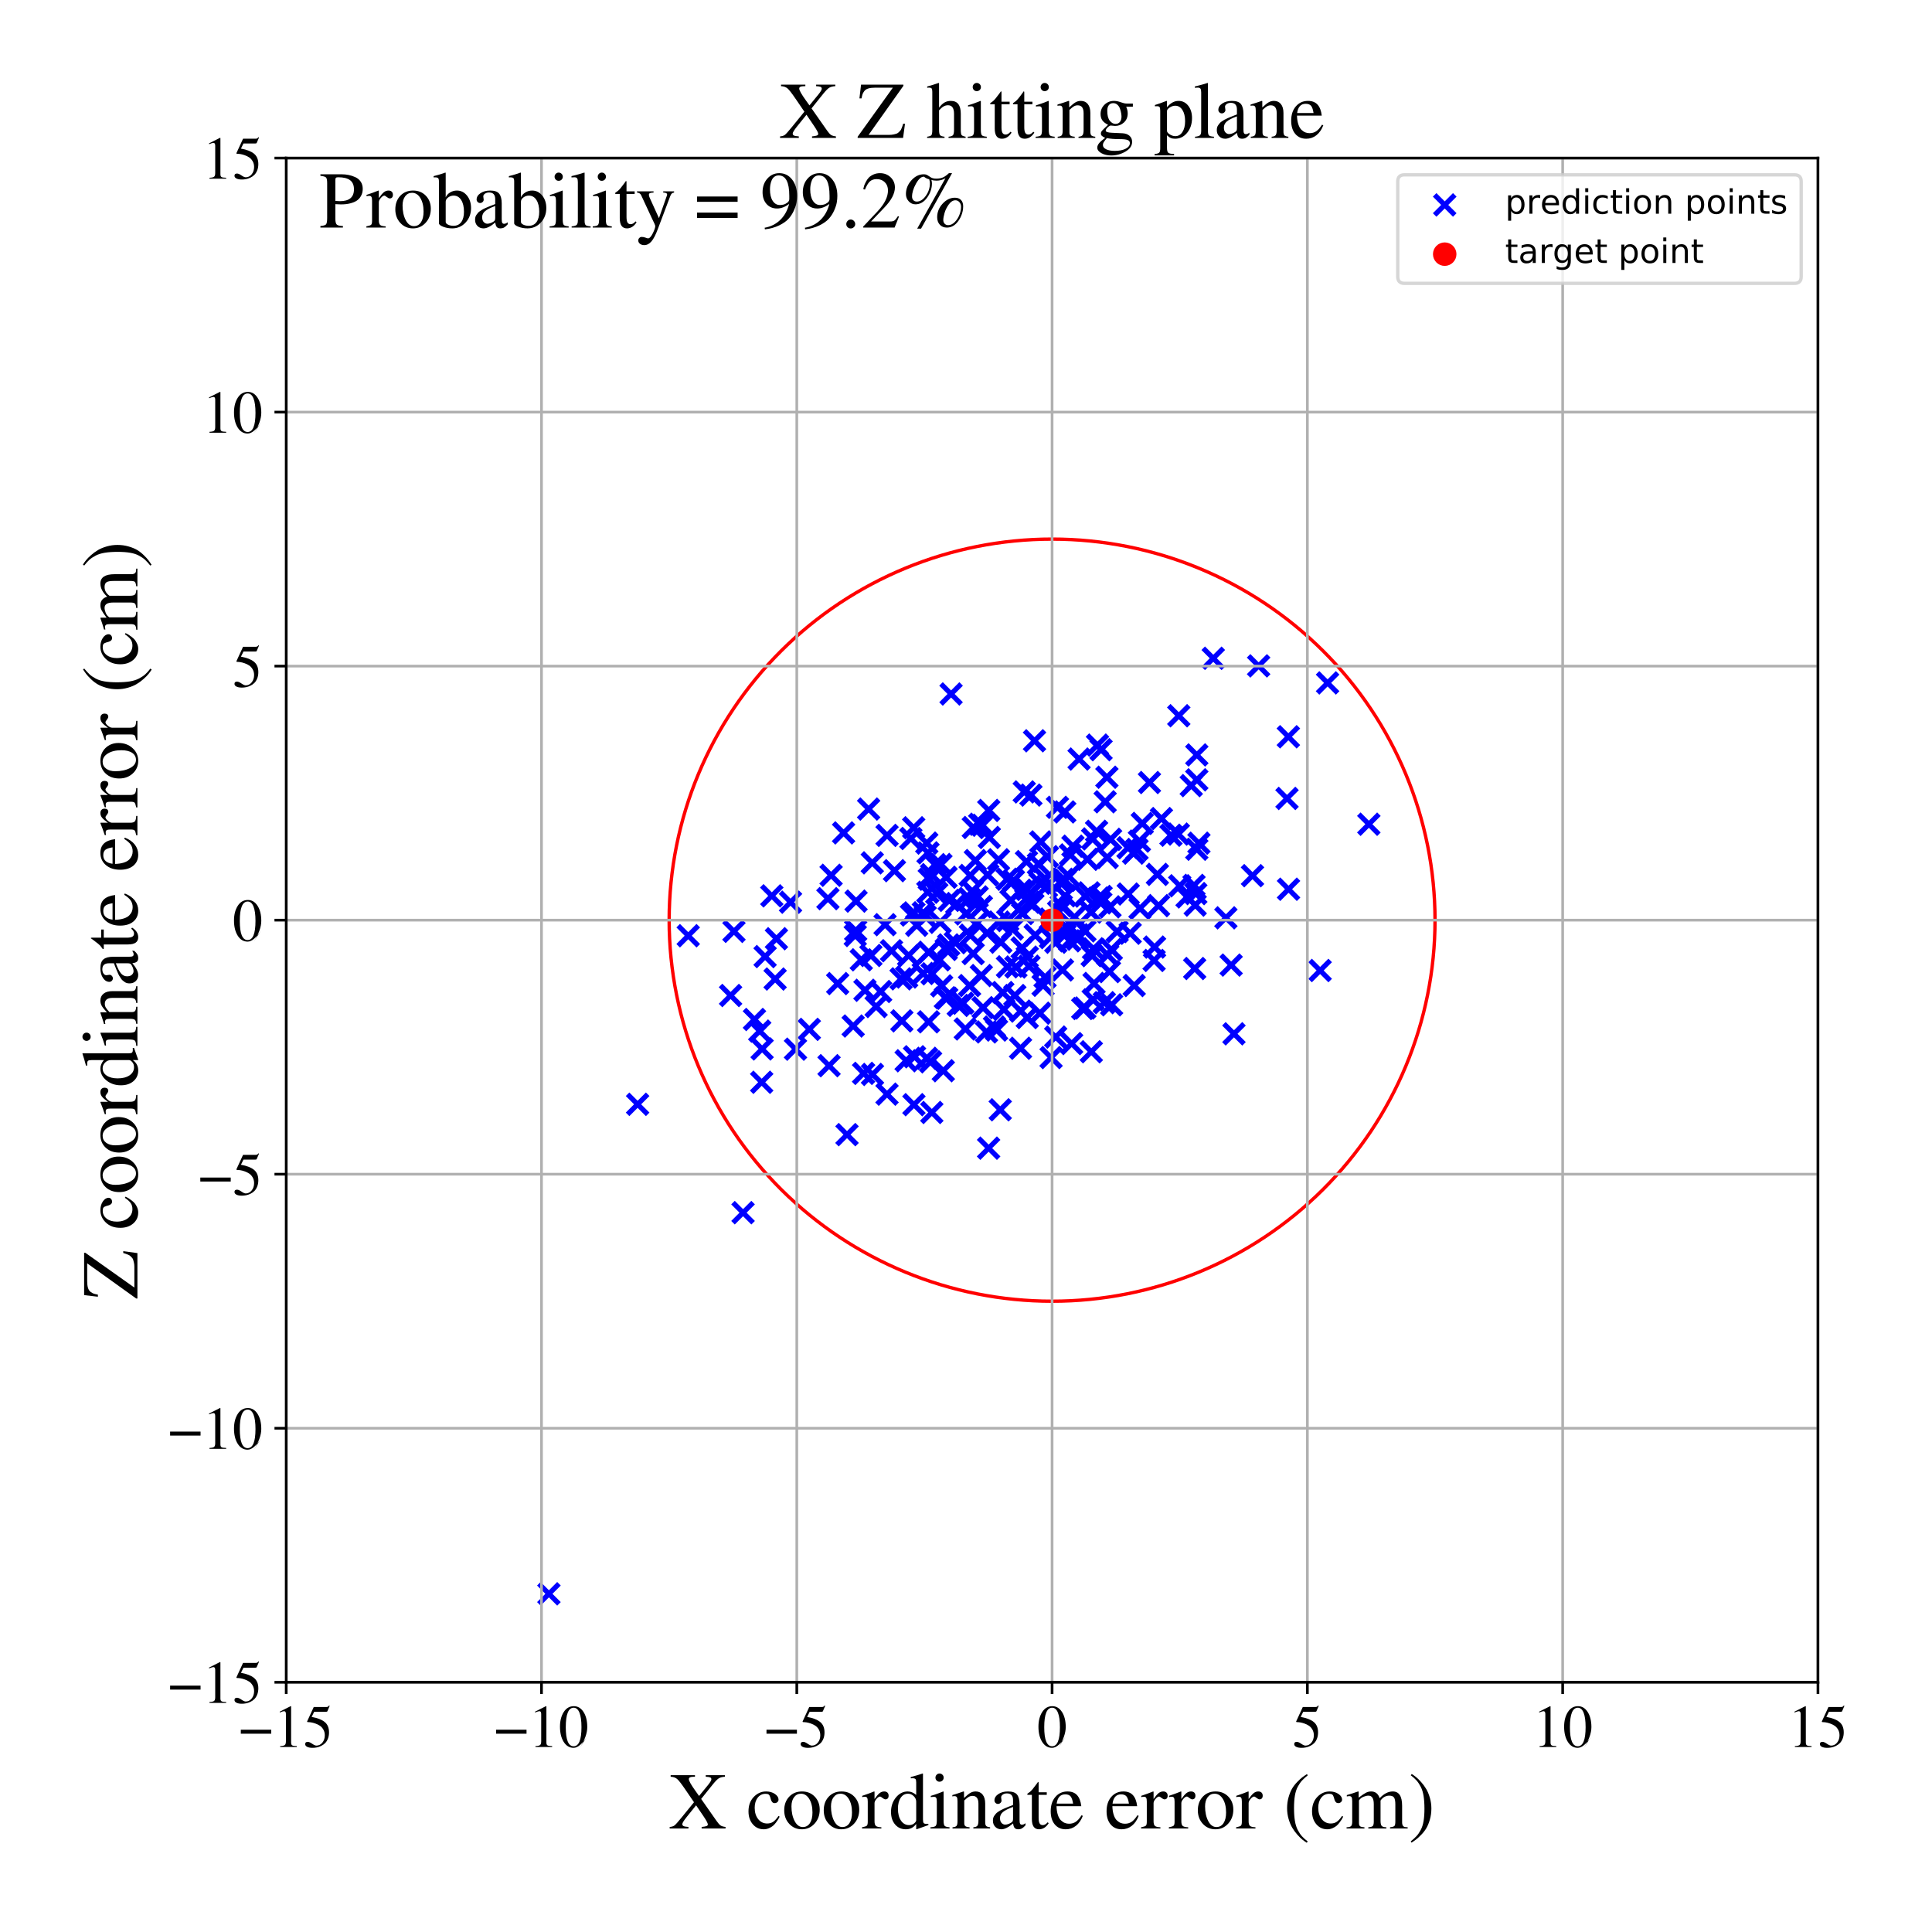 <?xml version="1.0" encoding="utf-8" standalone="no"?>
<!DOCTYPE svg PUBLIC "-//W3C//DTD SVG 1.1//EN"
  "http://www.w3.org/Graphics/SVG/1.1/DTD/svg11.dtd">
<!-- Created with matplotlib (https://matplotlib.org/) -->
<svg height="576pt" version="1.1" viewBox="0 0 576 576" width="576pt" xmlns="http://www.w3.org/2000/svg" xmlns:xlink="http://www.w3.org/1999/xlink">
 <defs>
  <style type="text/css">
*{stroke-linecap:butt;stroke-linejoin:round;}
  </style>
 </defs>
 <g id="figure_1">
  <g id="patch_1">
   <path d="M 0 576 
L 576 576 
L 576 0 
L 0 0 
z
" style="fill:#ffffff;"/>
  </g>
  <g id="axes_1">
   <g id="patch_2">
    <path d="M 85.331 501.548 
L 542 501.548 
L 542 47.121 
L 85.331 47.121 
z
" style="fill:#ffffff;"/>
   </g>
   <g id="PathCollection_1">
    <defs>
     <path d="M -3 3 
L 3 -3 
M -3 -3 
L 3 3 
" id="m6d6037fdf0" style="stroke:#0000ff;stroke-width:1.5;"/>
    </defs>
    <g clip-path="url(#p22e4976c02)">
     <use style="fill:#0000ff;stroke:#0000ff;stroke-width:1.5;" x="336.294" xlink:href="#m6d6037fdf0" y="252.733"/>
     <use style="fill:#0000ff;stroke:#0000ff;stroke-width:1.5;" x="261.203" xlink:href="#m6d6037fdf0" y="300.084"/>
     <use style="fill:#0000ff;stroke:#0000ff;stroke-width:1.5;" x="294.113" xlink:href="#m6d6037fdf0" y="307.656"/>
     <use style="fill:#0000ff;stroke:#0000ff;stroke-width:1.5;" x="218.822" xlink:href="#m6d6037fdf0" y="277.669"/>
     <use style="fill:#0000ff;stroke:#0000ff;stroke-width:1.5;" x="345.058" xlink:href="#m6d6037fdf0" y="260.689"/>
     <use style="fill:#0000ff;stroke:#0000ff;stroke-width:1.5;" x="297.849" xlink:href="#m6d6037fdf0" y="274.9"/>
     <use style="fill:#0000ff;stroke:#0000ff;stroke-width:1.5;" x="321.374" xlink:href="#m6d6037fdf0" y="278.703"/>
     <use style="fill:#0000ff;stroke:#0000ff;stroke-width:1.5;" x="282.262" xlink:href="#m6d6037fdf0" y="297.602"/>
     <use style="fill:#0000ff;stroke:#0000ff;stroke-width:1.5;" x="254.985" xlink:href="#m6d6037fdf0" y="278.911"/>
     <use style="fill:#0000ff;stroke:#0000ff;stroke-width:1.5;" x="302.876" xlink:href="#m6d6037fdf0" y="288.297"/>
     <use style="fill:#0000ff;stroke:#0000ff;stroke-width:1.5;" x="356.813" xlink:href="#m6d6037fdf0" y="225.068"/>
     <use style="fill:#0000ff;stroke:#0000ff;stroke-width:1.5;" x="221.533" xlink:href="#m6d6037fdf0" y="361.541"/>
     <use style="fill:#0000ff;stroke:#0000ff;stroke-width:1.5;" x="298.974" xlink:href="#m6d6037fdf0" y="295.915"/>
     <use style="fill:#0000ff;stroke:#0000ff;stroke-width:1.5;" x="304.724" xlink:href="#m6d6037fdf0" y="282.614"/>
     <use style="fill:#0000ff;stroke:#0000ff;stroke-width:1.5;" x="276.624" xlink:href="#m6d6037fdf0" y="266.006"/>
     <use style="fill:#0000ff;stroke:#0000ff;stroke-width:1.5;" x="331.417" xlink:href="#m6d6037fdf0" y="299.57"/>
     <use style="fill:#0000ff;stroke:#0000ff;stroke-width:1.5;" x="252.524" xlink:href="#m6d6037fdf0" y="338.276"/>
     <use style="fill:#0000ff;stroke:#0000ff;stroke-width:1.5;" x="319.12" xlink:href="#m6d6037fdf0" y="254.885"/>
     <use style="fill:#0000ff;stroke:#0000ff;stroke-width:1.5;" x="275.249" xlink:href="#m6d6037fdf0" y="290.225"/>
     <use style="fill:#0000ff;stroke:#0000ff;stroke-width:1.5;" x="302.151" xlink:href="#m6d6037fdf0" y="262.54"/>
     <use style="fill:#0000ff;stroke:#0000ff;stroke-width:1.5;" x="327.205" xlink:href="#m6d6037fdf0" y="222.139"/>
     <use style="fill:#0000ff;stroke:#0000ff;stroke-width:1.5;" x="276.876" xlink:href="#m6d6037fdf0" y="283.9"/>
     <use style="fill:#0000ff;stroke:#0000ff;stroke-width:1.5;" x="355.977" xlink:href="#m6d6037fdf0" y="263.964"/>
     <use style="fill:#0000ff;stroke:#0000ff;stroke-width:1.5;" x="292.083" xlink:href="#m6d6037fdf0" y="245.73"/>
     <use style="fill:#0000ff;stroke:#0000ff;stroke-width:1.5;" x="270.886" xlink:href="#m6d6037fdf0" y="284.87"/>
     <use style="fill:#0000ff;stroke:#0000ff;stroke-width:1.5;" x="298.21" xlink:href="#m6d6037fdf0" y="330.867"/>
     <use style="fill:#0000ff;stroke:#0000ff;stroke-width:1.5;" x="306.27" xlink:href="#m6d6037fdf0" y="285.349"/>
     <use style="fill:#0000ff;stroke:#0000ff;stroke-width:1.5;" x="278.764" xlink:href="#m6d6037fdf0" y="257.782"/>
     <use style="fill:#0000ff;stroke:#0000ff;stroke-width:1.5;" x="272.479" xlink:href="#m6d6037fdf0" y="272.168"/>
     <use style="fill:#0000ff;stroke:#0000ff;stroke-width:1.5;" x="313.18" xlink:href="#m6d6037fdf0" y="279.535"/>
     <use style="fill:#0000ff;stroke:#0000ff;stroke-width:1.5;" x="228.107" xlink:href="#m6d6037fdf0" y="285.19"/>
     <use style="fill:#0000ff;stroke:#0000ff;stroke-width:1.5;" x="367.888" xlink:href="#m6d6037fdf0" y="308.215"/>
     <use style="fill:#0000ff;stroke:#0000ff;stroke-width:1.5;" x="301.394" xlink:href="#m6d6037fdf0" y="268.452"/>
     <use style="fill:#0000ff;stroke:#0000ff;stroke-width:1.5;" x="356.328" xlink:href="#m6d6037fdf0" y="269.85"/>
     <use style="fill:#0000ff;stroke:#0000ff;stroke-width:1.5;" x="257.874" xlink:href="#m6d6037fdf0" y="295.238"/>
     <use style="fill:#0000ff;stroke:#0000ff;stroke-width:1.5;" x="163.653" xlink:href="#m6d6037fdf0" y="475.173"/>
     <use style="fill:#0000ff;stroke:#0000ff;stroke-width:1.5;" x="308.431" xlink:href="#m6d6037fdf0" y="220.856"/>
     <use style="fill:#0000ff;stroke:#0000ff;stroke-width:1.5;" x="254.367" xlink:href="#m6d6037fdf0" y="305.893"/>
     <use style="fill:#0000ff;stroke:#0000ff;stroke-width:1.5;" x="260.06" xlink:href="#m6d6037fdf0" y="257.241"/>
     <use style="fill:#0000ff;stroke:#0000ff;stroke-width:1.5;" x="297.692" xlink:href="#m6d6037fdf0" y="256.315"/>
     <use style="fill:#0000ff;stroke:#0000ff;stroke-width:1.5;" x="284.813" xlink:href="#m6d6037fdf0" y="281.049"/>
     <use style="fill:#0000ff;stroke:#0000ff;stroke-width:1.5;" x="346.267" xlink:href="#m6d6037fdf0" y="244.046"/>
     <use style="fill:#0000ff;stroke:#0000ff;stroke-width:1.5;" x="296.488" xlink:href="#m6d6037fdf0" y="306.188"/>
     <use style="fill:#0000ff;stroke:#0000ff;stroke-width:1.5;" x="289.063" xlink:href="#m6d6037fdf0" y="293.84"/>
     <use style="fill:#0000ff;stroke:#0000ff;stroke-width:1.5;" x="289.308" xlink:href="#m6d6037fdf0" y="278.822"/>
     <use style="fill:#0000ff;stroke:#0000ff;stroke-width:1.5;" x="304.369" xlink:href="#m6d6037fdf0" y="265.397"/>
     <use style="fill:#0000ff;stroke:#0000ff;stroke-width:1.5;" x="327.461" xlink:href="#m6d6037fdf0" y="267.753"/>
     <use style="fill:#0000ff;stroke:#0000ff;stroke-width:1.5;" x="285.695" xlink:href="#m6d6037fdf0" y="299.746"/>
     <use style="fill:#0000ff;stroke:#0000ff;stroke-width:1.5;" x="323.469" xlink:href="#m6d6037fdf0" y="277.544"/>
     <use style="fill:#0000ff;stroke:#0000ff;stroke-width:1.5;" x="280.294" xlink:href="#m6d6037fdf0" y="274.984"/>
     <use style="fill:#0000ff;stroke:#0000ff;stroke-width:1.5;" x="321.716" xlink:href="#m6d6037fdf0" y="226.303"/>
     <use style="fill:#0000ff;stroke:#0000ff;stroke-width:1.5;" x="326.929" xlink:href="#m6d6037fdf0" y="247.836"/>
     <use style="fill:#0000ff;stroke:#0000ff;stroke-width:1.5;" x="324.208" xlink:href="#m6d6037fdf0" y="256.194"/>
     <use style="fill:#0000ff;stroke:#0000ff;stroke-width:1.5;" x="316.238" xlink:href="#m6d6037fdf0" y="263.205"/>
     <use style="fill:#0000ff;stroke:#0000ff;stroke-width:1.5;" x="289.245" xlink:href="#m6d6037fdf0" y="261.005"/>
     <use style="fill:#0000ff;stroke:#0000ff;stroke-width:1.5;" x="304.259" xlink:href="#m6d6037fdf0" y="312.522"/>
     <use style="fill:#0000ff;stroke:#0000ff;stroke-width:1.5;" x="304.868" xlink:href="#m6d6037fdf0" y="272.352"/>
     <use style="fill:#0000ff;stroke:#0000ff;stroke-width:1.5;" x="247.17" xlink:href="#m6d6037fdf0" y="317.719"/>
     <use style="fill:#0000ff;stroke:#0000ff;stroke-width:1.5;" x="316.41" xlink:href="#m6d6037fdf0" y="270.054"/>
     <use style="fill:#0000ff;stroke:#0000ff;stroke-width:1.5;" x="355.155" xlink:href="#m6d6037fdf0" y="234.221"/>
     <use style="fill:#0000ff;stroke:#0000ff;stroke-width:1.5;" x="290.139" xlink:href="#m6d6037fdf0" y="284.304"/>
     <use style="fill:#0000ff;stroke:#0000ff;stroke-width:1.5;" x="317.528" xlink:href="#m6d6037fdf0" y="267.073"/>
     <use style="fill:#0000ff;stroke:#0000ff;stroke-width:1.5;" x="336.37" xlink:href="#m6d6037fdf0" y="266.547"/>
     <use style="fill:#0000ff;stroke:#0000ff;stroke-width:1.5;" x="290.791" xlink:href="#m6d6037fdf0" y="256.564"/>
     <use style="fill:#0000ff;stroke:#0000ff;stroke-width:1.5;" x="299.291" xlink:href="#m6d6037fdf0" y="300.957"/>
     <use style="fill:#0000ff;stroke:#0000ff;stroke-width:1.5;" x="300.439" xlink:href="#m6d6037fdf0" y="274.442"/>
     <use style="fill:#0000ff;stroke:#0000ff;stroke-width:1.5;" x="294.783" xlink:href="#m6d6037fdf0" y="241.615"/>
     <use style="fill:#0000ff;stroke:#0000ff;stroke-width:1.5;" x="224.938" xlink:href="#m6d6037fdf0" y="303.945"/>
     <use style="fill:#0000ff;stroke:#0000ff;stroke-width:1.5;" x="310.297" xlink:href="#m6d6037fdf0" y="251.003"/>
     <use style="fill:#0000ff;stroke:#0000ff;stroke-width:1.5;" x="290.175" xlink:href="#m6d6037fdf0" y="246.712"/>
     <use style="fill:#0000ff;stroke:#0000ff;stroke-width:1.5;" x="328.202" xlink:href="#m6d6037fdf0" y="269.192"/>
     <use style="fill:#0000ff;stroke:#0000ff;stroke-width:1.5;" x="275.28" xlink:href="#m6d6037fdf0" y="272.135"/>
     <use style="fill:#0000ff;stroke:#0000ff;stroke-width:1.5;" x="308.634" xlink:href="#m6d6037fdf0" y="278.83"/>
     <use style="fill:#0000ff;stroke:#0000ff;stroke-width:1.5;" x="305.815" xlink:href="#m6d6037fdf0" y="268.088"/>
     <use style="fill:#0000ff;stroke:#0000ff;stroke-width:1.5;" x="264.468" xlink:href="#m6d6037fdf0" y="249.059"/>
     <use style="fill:#0000ff;stroke:#0000ff;stroke-width:1.5;" x="318.641" xlink:href="#m6d6037fdf0" y="261.218"/>
     <use style="fill:#0000ff;stroke:#0000ff;stroke-width:1.5;" x="318.9" xlink:href="#m6d6037fdf0" y="280.488"/>
     <use style="fill:#0000ff;stroke:#0000ff;stroke-width:1.5;" x="263.867" xlink:href="#m6d6037fdf0" y="275.679"/>
     <use style="fill:#0000ff;stroke:#0000ff;stroke-width:1.5;" x="301.818" xlink:href="#m6d6037fdf0" y="276.965"/>
     <use style="fill:#0000ff;stroke:#0000ff;stroke-width:1.5;" x="330.927" xlink:href="#m6d6037fdf0" y="270.362"/>
     <use style="fill:#0000ff;stroke:#0000ff;stroke-width:1.5;" x="326.005" xlink:href="#m6d6037fdf0" y="282.872"/>
     <use style="fill:#0000ff;stroke:#0000ff;stroke-width:1.5;" x="361.722" xlink:href="#m6d6037fdf0" y="196.259"/>
     <use style="fill:#0000ff;stroke:#0000ff;stroke-width:1.5;" x="339.706" xlink:href="#m6d6037fdf0" y="250.759"/>
     <use style="fill:#0000ff;stroke:#0000ff;stroke-width:1.5;" x="276.846" xlink:href="#m6d6037fdf0" y="304.643"/>
     <use style="fill:#0000ff;stroke:#0000ff;stroke-width:1.5;" x="338.985" xlink:href="#m6d6037fdf0" y="253.255"/>
     <use style="fill:#0000ff;stroke:#0000ff;stroke-width:1.5;" x="307.93" xlink:href="#m6d6037fdf0" y="269.622"/>
     <use style="fill:#0000ff;stroke:#0000ff;stroke-width:1.5;" x="325.295" xlink:href="#m6d6037fdf0" y="271.935"/>
     <use style="fill:#0000ff;stroke:#0000ff;stroke-width:1.5;" x="258.972" xlink:href="#m6d6037fdf0" y="241.209"/>
     <use style="fill:#0000ff;stroke:#0000ff;stroke-width:1.5;" x="265.795" xlink:href="#m6d6037fdf0" y="283.452"/>
     <use style="fill:#0000ff;stroke:#0000ff;stroke-width:1.5;" x="276.678" xlink:href="#m6d6037fdf0" y="254.268"/>
     <use style="fill:#0000ff;stroke:#0000ff;stroke-width:1.5;" x="356.809" xlink:href="#m6d6037fdf0" y="232.494"/>
     <use style="fill:#0000ff;stroke:#0000ff;stroke-width:1.5;" x="190.099" xlink:href="#m6d6037fdf0" y="329.234"/>
     <use style="fill:#0000ff;stroke:#0000ff;stroke-width:1.5;" x="318.549" xlink:href="#m6d6037fdf0" y="277.042"/>
     <use style="fill:#0000ff;stroke:#0000ff;stroke-width:1.5;" x="226.503" xlink:href="#m6d6037fdf0" y="307.4"/>
     <use style="fill:#0000ff;stroke:#0000ff;stroke-width:1.5;" x="351.44" xlink:href="#m6d6037fdf0" y="213.389"/>
     <use style="fill:#0000ff;stroke:#0000ff;stroke-width:1.5;" x="333.062" xlink:href="#m6d6037fdf0" y="277.731"/>
     <use style="fill:#0000ff;stroke:#0000ff;stroke-width:1.5;" x="316.926" xlink:href="#m6d6037fdf0" y="262.152"/>
     <use style="fill:#0000ff;stroke:#0000ff;stroke-width:1.5;" x="351.304" xlink:href="#m6d6037fdf0" y="248.671"/>
     <use style="fill:#0000ff;stroke:#0000ff;stroke-width:1.5;" x="237.166" xlink:href="#m6d6037fdf0" y="312.796"/>
     <use style="fill:#0000ff;stroke:#0000ff;stroke-width:1.5;" x="285.252" xlink:href="#m6d6037fdf0" y="269.383"/>
     <use style="fill:#0000ff;stroke:#0000ff;stroke-width:1.5;" x="317.446" xlink:href="#m6d6037fdf0" y="242.07"/>
     <use style="fill:#0000ff;stroke:#0000ff;stroke-width:1.5;" x="262.552" xlink:href="#m6d6037fdf0" y="295.605"/>
     <use style="fill:#0000ff;stroke:#0000ff;stroke-width:1.5;" x="310.029" xlink:href="#m6d6037fdf0" y="302.062"/>
     <use style="fill:#0000ff;stroke:#0000ff;stroke-width:1.5;" x="367.05" xlink:href="#m6d6037fdf0" y="287.728"/>
     <use style="fill:#0000ff;stroke:#0000ff;stroke-width:1.5;" x="337.967" xlink:href="#m6d6037fdf0" y="254.349"/>
     <use style="fill:#0000ff;stroke:#0000ff;stroke-width:1.5;" x="310.052" xlink:href="#m6d6037fdf0" y="263.33"/>
     <use style="fill:#0000ff;stroke:#0000ff;stroke-width:1.5;" x="384.105" xlink:href="#m6d6037fdf0" y="219.658"/>
     <use style="fill:#0000ff;stroke:#0000ff;stroke-width:1.5;" x="205.186" xlink:href="#m6d6037fdf0" y="278.975"/>
     <use style="fill:#0000ff;stroke:#0000ff;stroke-width:1.5;" x="281.845" xlink:href="#m6d6037fdf0" y="297.5"/>
     <use style="fill:#0000ff;stroke:#0000ff;stroke-width:1.5;" x="292.9" xlink:href="#m6d6037fdf0" y="246.042"/>
     <use style="fill:#0000ff;stroke:#0000ff;stroke-width:1.5;" x="291.207" xlink:href="#m6d6037fdf0" y="275.251"/>
     <use style="fill:#0000ff;stroke:#0000ff;stroke-width:1.5;" x="276.27" xlink:href="#m6d6037fdf0" y="315.524"/>
     <use style="fill:#0000ff;stroke:#0000ff;stroke-width:1.5;" x="321.18" xlink:href="#m6d6037fdf0" y="280.014"/>
     <use style="fill:#0000ff;stroke:#0000ff;stroke-width:1.5;" x="281.235" xlink:href="#m6d6037fdf0" y="319.221"/>
     <use style="fill:#0000ff;stroke:#0000ff;stroke-width:1.5;" x="291.326" xlink:href="#m6d6037fdf0" y="267.397"/>
     <use style="fill:#0000ff;stroke:#0000ff;stroke-width:1.5;" x="231.482" xlink:href="#m6d6037fdf0" y="279.868"/>
     <use style="fill:#0000ff;stroke:#0000ff;stroke-width:1.5;" x="300.259" xlink:href="#m6d6037fdf0" y="262.128"/>
     <use style="fill:#0000ff;stroke:#0000ff;stroke-width:1.5;" x="294.462" xlink:href="#m6d6037fdf0" y="260.851"/>
     <use style="fill:#0000ff;stroke:#0000ff;stroke-width:1.5;" x="310.987" xlink:href="#m6d6037fdf0" y="293.757"/>
     <use style="fill:#0000ff;stroke:#0000ff;stroke-width:1.5;" x="294.95" xlink:href="#m6d6037fdf0" y="249.678"/>
     <use style="fill:#0000ff;stroke:#0000ff;stroke-width:1.5;" x="255.108" xlink:href="#m6d6037fdf0" y="277.441"/>
     <use style="fill:#0000ff;stroke:#0000ff;stroke-width:1.5;" x="325.609" xlink:href="#m6d6037fdf0" y="284.906"/>
     <use style="fill:#0000ff;stroke:#0000ff;stroke-width:1.5;" x="275.832" xlink:href="#m6d6037fdf0" y="273.194"/>
     <use style="fill:#0000ff;stroke:#0000ff;stroke-width:1.5;" x="316.343" xlink:href="#m6d6037fdf0" y="277.762"/>
     <use style="fill:#0000ff;stroke:#0000ff;stroke-width:1.5;" x="266.672" xlink:href="#m6d6037fdf0" y="259.581"/>
     <use style="fill:#0000ff;stroke:#0000ff;stroke-width:1.5;" x="351.719" xlink:href="#m6d6037fdf0" y="264.081"/>
     <use style="fill:#0000ff;stroke:#0000ff;stroke-width:1.5;" x="330.104" xlink:href="#m6d6037fdf0" y="255.665"/>
     <use style="fill:#0000ff;stroke:#0000ff;stroke-width:1.5;" x="323.433" xlink:href="#m6d6037fdf0" y="300.524"/>
     <use style="fill:#0000ff;stroke:#0000ff;stroke-width:1.5;" x="257.469" xlink:href="#m6d6037fdf0" y="320.009"/>
     <use style="fill:#0000ff;stroke:#0000ff;stroke-width:1.5;" x="325.916" xlink:href="#m6d6037fdf0" y="298.072"/>
     <use style="fill:#0000ff;stroke:#0000ff;stroke-width:1.5;" x="328.265" xlink:href="#m6d6037fdf0" y="223.514"/>
     <use style="fill:#0000ff;stroke:#0000ff;stroke-width:1.5;" x="268.872" xlink:href="#m6d6037fdf0" y="304.356"/>
     <use style="fill:#0000ff;stroke:#0000ff;stroke-width:1.5;" x="316.941" xlink:href="#m6d6037fdf0" y="277.673"/>
     <use style="fill:#0000ff;stroke:#0000ff;stroke-width:1.5;" x="276.309" xlink:href="#m6d6037fdf0" y="251.357"/>
     <use style="fill:#0000ff;stroke:#0000ff;stroke-width:1.5;" x="283.548" xlink:href="#m6d6037fdf0" y="206.9"/>
     <use style="fill:#0000ff;stroke:#0000ff;stroke-width:1.5;" x="271.559" xlink:href="#m6d6037fdf0" y="249.984"/>
     <use style="fill:#0000ff;stroke:#0000ff;stroke-width:1.5;" x="312.292" xlink:href="#m6d6037fdf0" y="255.395"/>
     <use style="fill:#0000ff;stroke:#0000ff;stroke-width:1.5;" x="317.519" xlink:href="#m6d6037fdf0" y="262.459"/>
     <use style="fill:#0000ff;stroke:#0000ff;stroke-width:1.5;" x="289.842" xlink:href="#m6d6037fdf0" y="265.692"/>
     <use style="fill:#0000ff;stroke:#0000ff;stroke-width:1.5;" x="384.155" xlink:href="#m6d6037fdf0" y="265.111"/>
     <use style="fill:#0000ff;stroke:#0000ff;stroke-width:1.5;" x="277.051" xlink:href="#m6d6037fdf0" y="262.122"/>
     <use style="fill:#0000ff;stroke:#0000ff;stroke-width:1.5;" x="322.805" xlink:href="#m6d6037fdf0" y="300.674"/>
     <use style="fill:#0000ff;stroke:#0000ff;stroke-width:1.5;" x="340.553" xlink:href="#m6d6037fdf0" y="245.489"/>
     <use style="fill:#0000ff;stroke:#0000ff;stroke-width:1.5;" x="294.322" xlink:href="#m6d6037fdf0" y="278.17"/>
     <use style="fill:#0000ff;stroke:#0000ff;stroke-width:1.5;" x="277.883" xlink:href="#m6d6037fdf0" y="290.325"/>
     <use style="fill:#0000ff;stroke:#0000ff;stroke-width:1.5;" x="383.705" xlink:href="#m6d6037fdf0" y="238.045"/>
     <use style="fill:#0000ff;stroke:#0000ff;stroke-width:1.5;" x="345.408" xlink:href="#m6d6037fdf0" y="269.998"/>
     <use style="fill:#0000ff;stroke:#0000ff;stroke-width:1.5;" x="280.751" xlink:href="#m6d6037fdf0" y="293.94"/>
     <use style="fill:#0000ff;stroke:#0000ff;stroke-width:1.5;" x="294.742" xlink:href="#m6d6037fdf0" y="342.309"/>
     <use style="fill:#0000ff;stroke:#0000ff;stroke-width:1.5;" x="330.262" xlink:href="#m6d6037fdf0" y="284.723"/>
     <use style="fill:#0000ff;stroke:#0000ff;stroke-width:1.5;" x="314.74" xlink:href="#m6d6037fdf0" y="309.176"/>
     <use style="fill:#0000ff;stroke:#0000ff;stroke-width:1.5;" x="336.948" xlink:href="#m6d6037fdf0" y="278.232"/>
     <use style="fill:#0000ff;stroke:#0000ff;stroke-width:1.5;" x="314.773" xlink:href="#m6d6037fdf0" y="280.915"/>
     <use style="fill:#0000ff;stroke:#0000ff;stroke-width:1.5;" x="331.115" xlink:href="#m6d6037fdf0" y="250.231"/>
     <use style="fill:#0000ff;stroke:#0000ff;stroke-width:1.5;" x="287.79" xlink:href="#m6d6037fdf0" y="306.769"/>
     <use style="fill:#0000ff;stroke:#0000ff;stroke-width:1.5;" x="264.452" xlink:href="#m6d6037fdf0" y="326.204"/>
     <use style="fill:#0000ff;stroke:#0000ff;stroke-width:1.5;" x="270.312" xlink:href="#m6d6037fdf0" y="291.288"/>
     <use style="fill:#0000ff;stroke:#0000ff;stroke-width:1.5;" x="287.992" xlink:href="#m6d6037fdf0" y="272.477"/>
     <use style="fill:#0000ff;stroke:#0000ff;stroke-width:1.5;" x="305.367" xlink:href="#m6d6037fdf0" y="236.098"/>
     <use style="fill:#0000ff;stroke:#0000ff;stroke-width:1.5;" x="356.51" xlink:href="#m6d6037fdf0" y="266.41"/>
     <use style="fill:#0000ff;stroke:#0000ff;stroke-width:1.5;" x="311.758" xlink:href="#m6d6037fdf0" y="262.144"/>
     <use style="fill:#0000ff;stroke:#0000ff;stroke-width:1.5;" x="315.263" xlink:href="#m6d6037fdf0" y="240.695"/>
     <use style="fill:#0000ff;stroke:#0000ff;stroke-width:1.5;" x="292.588" xlink:href="#m6d6037fdf0" y="270.282"/>
     <use style="fill:#0000ff;stroke:#0000ff;stroke-width:1.5;" x="331.33" xlink:href="#m6d6037fdf0" y="283.111"/>
     <use style="fill:#0000ff;stroke:#0000ff;stroke-width:1.5;" x="304.288" xlink:href="#m6d6037fdf0" y="301.442"/>
     <use style="fill:#0000ff;stroke:#0000ff;stroke-width:1.5;" x="309.595" xlink:href="#m6d6037fdf0" y="257.582"/>
     <use style="fill:#0000ff;stroke:#0000ff;stroke-width:1.5;" x="307.351" xlink:href="#m6d6037fdf0" y="237.044"/>
     <use style="fill:#0000ff;stroke:#0000ff;stroke-width:1.5;" x="365.483" xlink:href="#m6d6037fdf0" y="273.637"/>
     <use style="fill:#0000ff;stroke:#0000ff;stroke-width:1.5;" x="268.649" xlink:href="#m6d6037fdf0" y="291.831"/>
     <use style="fill:#0000ff;stroke:#0000ff;stroke-width:1.5;" x="272.654" xlink:href="#m6d6037fdf0" y="315.062"/>
     <use style="fill:#0000ff;stroke:#0000ff;stroke-width:1.5;" x="271.749" xlink:href="#m6d6037fdf0" y="272.801"/>
     <use style="fill:#0000ff;stroke:#0000ff;stroke-width:1.5;" x="306.259" xlink:href="#m6d6037fdf0" y="303.372"/>
     <use style="fill:#0000ff;stroke:#0000ff;stroke-width:1.5;" x="297.105" xlink:href="#m6d6037fdf0" y="307.095"/>
     <use style="fill:#0000ff;stroke:#0000ff;stroke-width:1.5;" x="277.445" xlink:href="#m6d6037fdf0" y="316.571"/>
     <use style="fill:#0000ff;stroke:#0000ff;stroke-width:1.5;" x="256.78" xlink:href="#m6d6037fdf0" y="286.153"/>
     <use style="fill:#0000ff;stroke:#0000ff;stroke-width:1.5;" x="273.3" xlink:href="#m6d6037fdf0" y="275.86"/>
     <use style="fill:#0000ff;stroke:#0000ff;stroke-width:1.5;" x="356.804" xlink:href="#m6d6037fdf0" y="253.188"/>
     <use style="fill:#0000ff;stroke:#0000ff;stroke-width:1.5;" x="325.36" xlink:href="#m6d6037fdf0" y="313.566"/>
     <use style="fill:#0000ff;stroke:#0000ff;stroke-width:1.5;" x="329.495" xlink:href="#m6d6037fdf0" y="239.044"/>
     <use style="fill:#0000ff;stroke:#0000ff;stroke-width:1.5;" x="283.016" xlink:href="#m6d6037fdf0" y="268.434"/>
     <use style="fill:#0000ff;stroke:#0000ff;stroke-width:1.5;" x="408.105" xlink:href="#m6d6037fdf0" y="245.731"/>
     <use style="fill:#0000ff;stroke:#0000ff;stroke-width:1.5;" x="298.393" xlink:href="#m6d6037fdf0" y="280.903"/>
     <use style="fill:#0000ff;stroke:#0000ff;stroke-width:1.5;" x="255.225" xlink:href="#m6d6037fdf0" y="268.651"/>
     <use style="fill:#0000ff;stroke:#0000ff;stroke-width:1.5;" x="375.245" xlink:href="#m6d6037fdf0" y="198.522"/>
     <use style="fill:#0000ff;stroke:#0000ff;stroke-width:1.5;" x="282.821" xlink:href="#m6d6037fdf0" y="281.714"/>
     <use style="fill:#0000ff;stroke:#0000ff;stroke-width:1.5;" x="325.753" xlink:href="#m6d6037fdf0" y="250.112"/>
     <use style="fill:#0000ff;stroke:#0000ff;stroke-width:1.5;" x="293.084" xlink:href="#m6d6037fdf0" y="300.42"/>
     <use style="fill:#0000ff;stroke:#0000ff;stroke-width:1.5;" x="311.976" xlink:href="#m6d6037fdf0" y="264.358"/>
     <use style="fill:#0000ff;stroke:#0000ff;stroke-width:1.5;" x="251.508" xlink:href="#m6d6037fdf0" y="248.318"/>
     <use style="fill:#0000ff;stroke:#0000ff;stroke-width:1.5;" x="280.075" xlink:href="#m6d6037fdf0" y="286.156"/>
     <use style="fill:#0000ff;stroke:#0000ff;stroke-width:1.5;" x="230.105" xlink:href="#m6d6037fdf0" y="267.088"/>
     <use style="fill:#0000ff;stroke:#0000ff;stroke-width:1.5;" x="319.501" xlink:href="#m6d6037fdf0" y="311.13"/>
     <use style="fill:#0000ff;stroke:#0000ff;stroke-width:1.5;" x="292.573" xlink:href="#m6d6037fdf0" y="290.843"/>
     <use style="fill:#0000ff;stroke:#0000ff;stroke-width:1.5;" x="306.125" xlink:href="#m6d6037fdf0" y="265.168"/>
     <use style="fill:#0000ff;stroke:#0000ff;stroke-width:1.5;" x="277.742" xlink:href="#m6d6037fdf0" y="260.751"/>
     <use style="fill:#0000ff;stroke:#0000ff;stroke-width:1.5;" x="313.365" xlink:href="#m6d6037fdf0" y="315.303"/>
     <use style="fill:#0000ff;stroke:#0000ff;stroke-width:1.5;" x="246.833" xlink:href="#m6d6037fdf0" y="267.92"/>
     <use style="fill:#0000ff;stroke:#0000ff;stroke-width:1.5;" x="272.407" xlink:href="#m6d6037fdf0" y="246.788"/>
     <use style="fill:#0000ff;stroke:#0000ff;stroke-width:1.5;" x="235.687" xlink:href="#m6d6037fdf0" y="268.976"/>
     <use style="fill:#0000ff;stroke:#0000ff;stroke-width:1.5;" x="338.143" xlink:href="#m6d6037fdf0" y="293.822"/>
     <use style="fill:#0000ff;stroke:#0000ff;stroke-width:1.5;" x="317.512" xlink:href="#m6d6037fdf0" y="278.716"/>
     <use style="fill:#0000ff;stroke:#0000ff;stroke-width:1.5;" x="353.907" xlink:href="#m6d6037fdf0" y="267.41"/>
     <use style="fill:#0000ff;stroke:#0000ff;stroke-width:1.5;" x="324.685" xlink:href="#m6d6037fdf0" y="266.191"/>
     <use style="fill:#0000ff;stroke:#0000ff;stroke-width:1.5;" x="259.64" xlink:href="#m6d6037fdf0" y="284.867"/>
     <use style="fill:#0000ff;stroke:#0000ff;stroke-width:1.5;" x="247.784" xlink:href="#m6d6037fdf0" y="260.955"/>
     <use style="fill:#0000ff;stroke:#0000ff;stroke-width:1.5;" x="342.691" xlink:href="#m6d6037fdf0" y="233.298"/>
     <use style="fill:#0000ff;stroke:#0000ff;stroke-width:1.5;" x="311.567" xlink:href="#m6d6037fdf0" y="291.321"/>
     <use style="fill:#0000ff;stroke:#0000ff;stroke-width:1.5;" x="241.286" xlink:href="#m6d6037fdf0" y="306.891"/>
     <use style="fill:#0000ff;stroke:#0000ff;stroke-width:1.5;" x="349.105" xlink:href="#m6d6037fdf0" y="249.012"/>
     <use style="fill:#0000ff;stroke:#0000ff;stroke-width:1.5;" x="217.817" xlink:href="#m6d6037fdf0" y="296.797"/>
     <use style="fill:#0000ff;stroke:#0000ff;stroke-width:1.5;" x="306.03" xlink:href="#m6d6037fdf0" y="256.872"/>
     <use style="fill:#0000ff;stroke:#0000ff;stroke-width:1.5;" x="320.324" xlink:href="#m6d6037fdf0" y="273.458"/>
     <use style="fill:#0000ff;stroke:#0000ff;stroke-width:1.5;" x="393.58" xlink:href="#m6d6037fdf0" y="289.341"/>
     <use style="fill:#0000ff;stroke:#0000ff;stroke-width:1.5;" x="326.174" xlink:href="#m6d6037fdf0" y="293.194"/>
     <use style="fill:#0000ff;stroke:#0000ff;stroke-width:1.5;" x="373.418" xlink:href="#m6d6037fdf0" y="261.071"/>
     <use style="fill:#0000ff;stroke:#0000ff;stroke-width:1.5;" x="279.287" xlink:href="#m6d6037fdf0" y="266.347"/>
     <use style="fill:#0000ff;stroke:#0000ff;stroke-width:1.5;" x="277.808" xlink:href="#m6d6037fdf0" y="331.67"/>
     <use style="fill:#0000ff;stroke:#0000ff;stroke-width:1.5;" x="344.211" xlink:href="#m6d6037fdf0" y="282.36"/>
     <use style="fill:#0000ff;stroke:#0000ff;stroke-width:1.5;" x="300.366" xlink:href="#m6d6037fdf0" y="288.244"/>
     <use style="fill:#0000ff;stroke:#0000ff;stroke-width:1.5;" x="319.885" xlink:href="#m6d6037fdf0" y="252.273"/>
     <use style="fill:#0000ff;stroke:#0000ff;stroke-width:1.5;" x="306.931" xlink:href="#m6d6037fdf0" y="269.002"/>
     <use style="fill:#0000ff;stroke:#0000ff;stroke-width:1.5;" x="323.554" xlink:href="#m6d6037fdf0" y="267.151"/>
     <use style="fill:#0000ff;stroke:#0000ff;stroke-width:1.5;" x="329.236" xlink:href="#m6d6037fdf0" y="298.928"/>
     <use style="fill:#0000ff;stroke:#0000ff;stroke-width:1.5;" x="288.97" xlink:href="#m6d6037fdf0" y="267.878"/>
     <use style="fill:#0000ff;stroke:#0000ff;stroke-width:1.5;" x="315.618" xlink:href="#m6d6037fdf0" y="271.864"/>
     <use style="fill:#0000ff;stroke:#0000ff;stroke-width:1.5;" x="287.067" xlink:href="#m6d6037fdf0" y="299.1"/>
     <use style="fill:#0000ff;stroke:#0000ff;stroke-width:1.5;" x="357.445" xlink:href="#m6d6037fdf0" y="251.389"/>
     <use style="fill:#0000ff;stroke:#0000ff;stroke-width:1.5;" x="282.108" xlink:href="#m6d6037fdf0" y="283.061"/>
     <use style="fill:#0000ff;stroke:#0000ff;stroke-width:1.5;" x="227.213" xlink:href="#m6d6037fdf0" y="312.724"/>
     <use style="fill:#0000ff;stroke:#0000ff;stroke-width:1.5;" x="282.059" xlink:href="#m6d6037fdf0" y="261.543"/>
     <use style="fill:#0000ff;stroke:#0000ff;stroke-width:1.5;" x="231.094" xlink:href="#m6d6037fdf0" y="291.889"/>
     <use style="fill:#0000ff;stroke:#0000ff;stroke-width:1.5;" x="344.079" xlink:href="#m6d6037fdf0" y="286.344"/>
     <use style="fill:#0000ff;stroke:#0000ff;stroke-width:1.5;" x="227.089" xlink:href="#m6d6037fdf0" y="322.662"/>
     <use style="fill:#0000ff;stroke:#0000ff;stroke-width:1.5;" x="249.741" xlink:href="#m6d6037fdf0" y="293.239"/>
     <use style="fill:#0000ff;stroke:#0000ff;stroke-width:1.5;" x="330.773" xlink:href="#m6d6037fdf0" y="289.672"/>
     <use style="fill:#0000ff;stroke:#0000ff;stroke-width:1.5;" x="270.148" xlink:href="#m6d6037fdf0" y="316.249"/>
     <use style="fill:#0000ff;stroke:#0000ff;stroke-width:1.5;" x="356.179" xlink:href="#m6d6037fdf0" y="288.75"/>
     <use style="fill:#0000ff;stroke:#0000ff;stroke-width:1.5;" x="313.137" xlink:href="#m6d6037fdf0" y="273.99"/>
     <use style="fill:#0000ff;stroke:#0000ff;stroke-width:1.5;" x="339.868" xlink:href="#m6d6037fdf0" y="270.823"/>
     <use style="fill:#0000ff;stroke:#0000ff;stroke-width:1.5;" x="395.801" xlink:href="#m6d6037fdf0" y="203.599"/>
     <use style="fill:#0000ff;stroke:#0000ff;stroke-width:1.5;" x="328.293" xlink:href="#m6d6037fdf0" y="267.263"/>
     <use style="fill:#0000ff;stroke:#0000ff;stroke-width:1.5;" x="280.522" xlink:href="#m6d6037fdf0" y="257.741"/>
     <use style="fill:#0000ff;stroke:#0000ff;stroke-width:1.5;" x="316.767" xlink:href="#m6d6037fdf0" y="289.178"/>
     <use style="fill:#0000ff;stroke:#0000ff;stroke-width:1.5;" x="272.477" xlink:href="#m6d6037fdf0" y="329.346"/>
     <use style="fill:#0000ff;stroke:#0000ff;stroke-width:1.5;" x="260.12" xlink:href="#m6d6037fdf0" y="320.33"/>
     <use style="fill:#0000ff;stroke:#0000ff;stroke-width:1.5;" x="330.006" xlink:href="#m6d6037fdf0" y="231.724"/>
     <use style="fill:#0000ff;stroke:#0000ff;stroke-width:1.5;" x="302.555" xlink:href="#m6d6037fdf0" y="296.802"/>
     <use style="fill:#0000ff;stroke:#0000ff;stroke-width:1.5;" x="306.787" xlink:href="#m6d6037fdf0" y="288.06"/>
    </g>
   </g>
   <g id="PathCollection_2">
    <defs>
     <path d="M 0 3 
C 0.796 3 1.559 2.684 2.121 2.121 
C 2.684 1.559 3 0.796 3 0 
C 3 -0.796 2.684 -1.559 2.121 -2.121 
C 1.559 -2.684 0.796 -3 0 -3 
C -0.796 -3 -1.559 -2.684 -2.121 -2.121 
C -2.684 -1.559 -3 -0.796 -3 0 
C -3 0.796 -2.684 1.559 -2.121 2.121 
C -1.559 2.684 -0.796 3 0 3 
z
" id="m644f26c346" style="stroke:#ff0000;"/>
    </defs>
    <g clip-path="url(#p22e4976c02)">
     <use style="fill:#ff0000;stroke:#ff0000;" x="313.666" xlink:href="#m644f26c346" y="274.334"/>
    </g>
   </g>
   <g id="patch_3">
    <path clip-path="url(#p22e4976c02)" d="M 313.666 387.941 
C 343.943 387.941 372.985 375.971 394.394 354.666 
C 415.803 333.362 427.833 304.463 427.833 274.334 
C 427.833 244.206 415.803 215.307 394.394 194.002 
C 372.985 172.698 343.943 160.728 313.666 160.728 
C 283.388 160.728 254.347 172.698 232.937 194.002 
C 211.528 215.307 199.498 244.206 199.498 274.334 
C 199.498 304.463 211.528 333.362 232.937 354.666 
C 254.347 375.971 283.388 387.941 313.666 387.941 
z
" style="fill:none;stroke:#ff0000;stroke-linejoin:miter;"/>
   </g>
   <g id="matplotlib.axis_1">
    <g id="xtick_1">
     <g id="line2d_1">
      <path clip-path="url(#p22e4976c02)" d="M 85.331 501.548 
L 85.331 47.121 
" style="fill:none;stroke:#b0b0b0;stroke-linecap:square;stroke-width:0.8;"/>
     </g>
     <g id="line2d_2">
      <defs>
       <path d="M 0 0 
L 0 3.5 
" id="m64dca3de52" style="stroke:#000000;stroke-width:0.8;"/>
      </defs>
      <g>
       <use style="stroke:#000000;stroke-width:0.8;" x="85.331" xlink:href="#m64dca3de52" y="501.548"/>
      </g>
     </g>
     <g id="text_1">
      <!-- −15 -->
      <defs>
       <path d="M 3 22 
L 3 28.594 
L 53.406 28.594 
L 53.406 22 
z
" id="FreeSerif-8722"/>
       <path d="M 18.297 59.297 
Q 16.5 59.297 11.094 57.094 
L 11.094 58.5 
L 29.094 67.594 
L 29.906 67.406 
L 29.906 7.406 
Q 29.906 3.797 31.703 2.688 
Q 33.5 1.594 39.406 1.5 
L 39.406 0 
L 11.797 0 
L 11.797 1.5 
Q 17.406 1.703 19.344 3.141 
Q 21.297 4.594 21.297 9.297 
L 21.297 54.594 
Q 21.297 59.297 18.297 59.297 
z
" id="FreeSerif-49"/>
       <path d="M 35.703 19.406 
Q 35.703 24.703 33.344 28.797 
Q 31 32.906 27.641 35.156 
Q 24.297 37.406 20.141 38.844 
Q 16 40.297 12.953 40.75 
Q 9.906 41.203 7.594 41.203 
Q 6.406 41.203 6.406 42 
Q 6.406 42.297 6.5 42.5 
L 17.406 66.203 
L 38.297 66.203 
Q 39.906 66.203 40.844 66.703 
Q 41.797 67.203 42.906 68.797 
L 43.797 68.094 
L 40 59.203 
Q 39.594 58.297 37.703 58.297 
L 18.094 58.297 
L 13.906 49.797 
Q 28.5 47.203 35.594 41.344 
Q 42.703 35.5 42.703 24.203 
Q 42.703 18.297 40.844 13.688 
Q 39 9.094 36.141 6.297 
Q 33.297 3.5 29.547 1.703 
Q 25.797 -0.094 22.344 -0.75 
Q 18.906 -1.406 15.406 -1.406 
Q 9.797 -1.406 6.5 0.25 
Q 3.203 1.906 3.203 4.797 
Q 3.203 8.5 7.5 8.5 
Q 10.297 8.5 14.75 5.391 
Q 19.203 2.297 21.797 2.297 
Q 27.703 2.297 31.703 7.25 
Q 35.703 12.203 35.703 19.406 
z
" id="FreeSerif-53"/>
      </defs>
      <g transform="translate(71.255 520.841)scale(0.18 -0.18)">
       <use xlink:href="#FreeSerif-8722"/>
       <use x="56.4" xlink:href="#FreeSerif-49"/>
       <use x="106.4" xlink:href="#FreeSerif-53"/>
      </g>
     </g>
    </g>
    <g id="xtick_2">
     <g id="line2d_3">
      <path clip-path="url(#p22e4976c02)" d="M 161.443 501.548 
L 161.443 47.121 
" style="fill:none;stroke:#b0b0b0;stroke-linecap:square;stroke-width:0.8;"/>
     </g>
     <g id="line2d_4">
      <g>
       <use style="stroke:#000000;stroke-width:0.8;" x="161.443" xlink:href="#m64dca3de52" y="501.548"/>
      </g>
     </g>
     <g id="text_2">
      <!-- −10 -->
      <defs>
       <path d="M 47.594 17.797 
Q 35.203 -1.406 25 -1.406 
Q 14.797 -1.406 8.594 8.391 
Q 2.406 18.203 2.406 33.594 
Q 2.406 48.094 8.594 57.844 
Q 14.797 67.594 25.406 67.594 
Q 35.203 67.594 41.391 58 
Q 47.594 48.406 47.594 33 
Q 47.594 17.797 35.203 -1.406 
z
M 25.094 65 
Q 12 65 12 32.703 
Q 12 1.203 25 1.203 
Q 38 1.203 38 32.797 
Q 38 48.5 34.703 56.75 
Q 31.406 65 25.094 65 
z
" id="FreeSerif-48"/>
      </defs>
      <g transform="translate(147.366 520.841)scale(0.18 -0.18)">
       <use xlink:href="#FreeSerif-8722"/>
       <use x="56.4" xlink:href="#FreeSerif-49"/>
       <use x="106.4" xlink:href="#FreeSerif-48"/>
      </g>
     </g>
    </g>
    <g id="xtick_3">
     <g id="line2d_5">
      <path clip-path="url(#p22e4976c02)" d="M 237.554 501.548 
L 237.554 47.121 
" style="fill:none;stroke:#b0b0b0;stroke-linecap:square;stroke-width:0.8;"/>
     </g>
     <g id="line2d_6">
      <g>
       <use style="stroke:#000000;stroke-width:0.8;" x="237.554" xlink:href="#m64dca3de52" y="501.548"/>
      </g>
     </g>
     <g id="text_3">
      <!-- −5 -->
      <g transform="translate(227.978 520.841)scale(0.18 -0.18)">
       <use xlink:href="#FreeSerif-8722"/>
       <use x="56.4" xlink:href="#FreeSerif-53"/>
      </g>
     </g>
    </g>
    <g id="xtick_4">
     <g id="line2d_7">
      <path clip-path="url(#p22e4976c02)" d="M 313.666 501.548 
L 313.666 47.121 
" style="fill:none;stroke:#b0b0b0;stroke-linecap:square;stroke-width:0.8;"/>
     </g>
     <g id="line2d_8">
      <g>
       <use style="stroke:#000000;stroke-width:0.8;" x="313.666" xlink:href="#m64dca3de52" y="501.548"/>
      </g>
     </g>
     <g id="text_4">
      <!-- 0 -->
      <g transform="translate(309.166 520.841)scale(0.18 -0.18)">
       <use xlink:href="#FreeSerif-48"/>
      </g>
     </g>
    </g>
    <g id="xtick_5">
     <g id="line2d_9">
      <path clip-path="url(#p22e4976c02)" d="M 389.777 501.548 
L 389.777 47.121 
" style="fill:none;stroke:#b0b0b0;stroke-linecap:square;stroke-width:0.8;"/>
     </g>
     <g id="line2d_10">
      <g>
       <use style="stroke:#000000;stroke-width:0.8;" x="389.777" xlink:href="#m64dca3de52" y="501.548"/>
      </g>
     </g>
     <g id="text_5">
      <!-- 5 -->
      <g transform="translate(385.277 520.841)scale(0.18 -0.18)">
       <use xlink:href="#FreeSerif-53"/>
      </g>
     </g>
    </g>
    <g id="xtick_6">
     <g id="line2d_11">
      <path clip-path="url(#p22e4976c02)" d="M 465.889 501.548 
L 465.889 47.121 
" style="fill:none;stroke:#b0b0b0;stroke-linecap:square;stroke-width:0.8;"/>
     </g>
     <g id="line2d_12">
      <g>
       <use style="stroke:#000000;stroke-width:0.8;" x="465.889" xlink:href="#m64dca3de52" y="501.548"/>
      </g>
     </g>
     <g id="text_6">
      <!-- 10 -->
      <g transform="translate(456.889 520.841)scale(0.18 -0.18)">
       <use xlink:href="#FreeSerif-49"/>
       <use x="50" xlink:href="#FreeSerif-48"/>
      </g>
     </g>
    </g>
    <g id="xtick_7">
     <g id="line2d_13">
      <path clip-path="url(#p22e4976c02)" d="M 542 501.548 
L 542 47.121 
" style="fill:none;stroke:#b0b0b0;stroke-linecap:square;stroke-width:0.8;"/>
     </g>
     <g id="line2d_14">
      <g>
       <use style="stroke:#000000;stroke-width:0.8;" x="542" xlink:href="#m64dca3de52" y="501.548"/>
      </g>
     </g>
     <g id="text_7">
      <!-- 15 -->
      <g transform="translate(533 520.841)scale(0.18 -0.18)">
       <use xlink:href="#FreeSerif-49"/>
       <use x="50" xlink:href="#FreeSerif-53"/>
      </g>
     </g>
    </g>
    <g id="text_8">
     <!-- X coordinate error (cm) -->
     <defs>
      <path d="M 69.594 66.203 
L 69.594 64.297 
Q 64.703 64 62.047 62.344 
Q 59.406 60.703 54.703 54.906 
L 40.094 36.703 
L 59.297 9.297 
Q 62.297 5 64.297 3.703 
Q 66.297 2.406 70.406 1.906 
L 70.406 0 
L 40.703 0 
L 40.703 1.906 
Q 44.797 2.297 46.594 2.938 
Q 48.406 3.594 48.406 5 
Q 48.406 7.203 43.297 14.797 
L 33.797 28.797 
L 21.906 14 
Q 16.703 7.5 16.703 5.406 
Q 16.703 3.703 18.297 2.953 
Q 19.906 2.203 24.297 1.906 
L 24.297 0 
L 1 0 
L 1 1.906 
Q 4.906 2.203 7 3.797 
Q 9.094 5.406 15.5 13.297 
L 31.203 32.594 
L 20.297 48.594 
Q 13.297 58.906 10.25 61.5 
Q 7.203 64.094 2.203 64.297 
L 2.203 66.203 
L 32.406 66.203 
L 32.406 64.297 
L 29.594 64.203 
Q 24.797 64.094 24.797 61.297 
Q 24.797 58.094 33.297 46.297 
L 37.5 40.406 
L 48.797 54.203 
Q 52.797 59.203 52.797 61.094 
Q 52.797 62.797 51.344 63.438 
Q 49.906 64.094 45.797 64.297 
L 45.797 66.203 
z
" id="FreeSerif-88"/>
      <path id="FreeSerif-32"/>
      <path d="M 2.5 21.297 
Q 2.5 32.406 9.047 39.203 
Q 15.594 46 24.406 46 
Q 30.703 46 35.25 42.953 
Q 39.797 39.906 39.797 35.703 
Q 39.797 34 38.391 32.75 
Q 37 31.5 35 31.5 
Q 31.594 31.5 30.297 36.094 
L 29.703 38.297 
Q 28.906 41.094 27.703 42.094 
Q 26.5 43.094 23.797 43.094 
Q 17.703 43.094 13.953 38.25 
Q 10.203 33.406 10.203 25.703 
Q 10.203 17.094 14.547 11.641 
Q 18.906 6.203 25.703 6.203 
Q 30 6.203 33.094 8.25 
Q 36.203 10.297 39.797 15.594 
L 41.203 14.703 
Q 40.203 12.703 39.453 11.391 
Q 38.703 10.094 36.75 7.5 
Q 34.797 4.906 32.891 3.297 
Q 31 1.703 27.891 0.344 
Q 24.797 -1 21.5 -1 
Q 13.203 -1 7.844 5.25 
Q 2.5 11.5 2.5 21.297 
z
" id="FreeSerif-99"/>
      <path d="M 24.594 46 
Q 34.203 46 40.391 39.594 
Q 46.594 33.203 46.594 23.406 
Q 46.594 13 40.188 6 
Q 33.797 -1 24.391 -1 
Q 15 -1 8.75 5.75 
Q 2.5 12.5 2.5 22.594 
Q 2.5 32.906 8.641 39.453 
Q 14.797 46 24.594 46 
z
M 11.5 27.5 
Q 11.5 16.797 15.391 9.297 
Q 19.297 1.797 25.594 1.797 
Q 31.203 1.797 34.391 6.594 
Q 37.594 11.406 37.594 19.906 
Q 37.594 30.203 33.594 36.703 
Q 29.594 43.203 23.297 43.203 
Q 18 43.203 14.75 38.891 
Q 11.5 34.594 11.5 27.5 
z
" id="FreeSerif-111"/>
      <path d="M 30.094 36.203 
Q 28.594 36.203 26.391 37.953 
Q 24.203 39.703 23.5 39.703 
Q 21.5 39.703 19 36.797 
Q 16.5 33.906 16.5 31.5 
L 16.5 9 
Q 16.5 4.703 18.203 3.203 
Q 19.906 1.703 25 1.5 
L 25 0 
L 1 0 
L 1 1.5 
Q 5.797 2.406 6.938 3.5 
Q 8.094 4.594 8.094 8.406 
L 8.094 33.406 
Q 8.094 36.703 7.344 38.047 
Q 6.594 39.406 4.703 39.406 
Q 3.094 39.406 1.203 39 
L 1.203 40.594 
Q 9.203 43.203 16 46 
L 16.5 45.797 
L 16.5 36.594 
Q 20.203 41.906 22.797 43.953 
Q 25.406 46 28.5 46 
Q 31.094 46 32.547 44.594 
Q 34 43.203 34 40.703 
Q 34 38.594 32.953 37.391 
Q 31.906 36.203 30.094 36.203 
z
" id="FreeSerif-114"/>
      <path d="M 34.203 -1 
L 33.797 -0.703 
L 33.797 5.703 
Q 29 -1 21 -1 
Q 12.703 -1 7.594 4.953 
Q 2.5 10.906 2.5 20.5 
Q 2.5 31.094 8.594 38.547 
Q 14.703 46 23.297 46 
Q 28.703 46 33.797 41.703 
L 33.797 57.297 
Q 33.797 60.406 32.891 61.406 
Q 32 62.406 29.203 62.406 
Q 27.797 62.406 27 62.297 
L 27 63.906 
Q 36.094 66.297 41.703 68.297 
L 42.203 68.094 
L 42.203 11.406 
Q 42.203 7.906 43.047 6.797 
Q 43.906 5.703 46.594 5.703 
Q 47.094 5.703 48.906 5.797 
L 48.906 4.203 
z
M 24.906 4.203 
Q 28.703 4.203 31.25 6.344 
Q 33.797 8.5 33.797 10.203 
L 33.797 33.203 
Q 33.797 37.203 30.688 40.203 
Q 27.594 43.203 23.594 43.203 
Q 17.906 43.203 14.5 38.094 
Q 11.094 33 11.094 24.5 
Q 11.094 15.297 14.891 9.75 
Q 18.703 4.203 24.906 4.203 
z
" id="FreeSerif-100"/>
      <path d="M 6.203 39.297 
Q 4 39.297 2 39 
L 2 40.5 
Q 9 42.5 17.5 46 
L 17.906 45.703 
L 17.906 10.203 
Q 17.906 4.797 19.156 3.344 
Q 20.406 1.906 25.297 1.5 
L 25.297 0 
L 1.594 0 
L 1.594 1.5 
Q 6.797 1.797 8.141 3.297 
Q 9.5 4.797 9.5 10.203 
L 9.5 33.406 
Q 9.5 36.703 8.75 38 
Q 8 39.297 6.203 39.297 
z
M 12.797 68.297 
Q 15 68.297 16.5 66.797 
Q 18 65.297 18 63.203 
Q 18 61 16.5 59.547 
Q 15 58.094 12.797 58.094 
Q 10.703 58.094 9.25 59.594 
Q 7.797 61.094 7.797 63.188 
Q 7.797 65.297 9.297 66.797 
Q 10.797 68.297 12.797 68.297 
z
" id="FreeSerif-105"/>
      <path d="M 1 39.797 
L 1 41.5 
Q 8.406 43.703 14.797 46 
L 15.5 45.797 
L 15.5 37.906 
Q 20.594 42.703 23.547 44.344 
Q 26.5 46 30 46 
Q 35.5 46 38.641 42.047 
Q 41.797 38.094 41.797 31 
L 41.797 8.094 
Q 41.797 4.406 43 3.156 
Q 44.203 1.906 47.906 1.5 
L 47.906 0 
L 27.094 0 
L 27.094 1.5 
Q 30.906 1.797 32.156 3.5 
Q 33.406 5.203 33.406 9.906 
L 33.406 30.797 
Q 33.406 40.5 26.094 40.5 
Q 23.594 40.5 21.5 39.344 
Q 19.406 38.203 15.797 34.797 
L 15.797 6.703 
Q 15.797 4 17.188 2.891 
Q 18.594 1.797 22.406 1.5 
L 22.406 0 
L 1.203 0 
L 1.203 1.5 
Q 5 1.797 6.203 3.25 
Q 7.406 4.703 7.406 9 
L 7.406 33.797 
Q 7.406 37.5 6.594 38.844 
Q 5.797 40.203 3.703 40.203 
Q 1.797 40.203 1 39.797 
z
" id="FreeSerif-110"/>
      <path d="M 2.5 9.703 
Q 2.5 11.5 2.891 13.047 
Q 3.297 14.594 4.297 15.938 
Q 5.297 17.297 6.188 18.391 
Q 7.094 19.5 8.891 20.641 
Q 10.703 21.797 11.891 22.547 
Q 13.094 23.297 15.547 24.344 
Q 18 25.406 19.297 25.953 
Q 20.594 26.5 23.391 27.594 
Q 26.203 28.703 27.5 29.203 
L 27.5 35.297 
Q 27.5 43.594 19.906 43.594 
Q 16.906 43.594 14.797 42.141 
Q 12.703 40.703 12.703 38.703 
Q 12.703 37.906 12.953 36.5 
Q 13.203 35.094 13.203 34.703 
Q 13.203 33 11.844 31.75 
Q 10.5 30.5 8.703 30.5 
Q 7 30.5 5.703 31.797 
Q 4.406 33.094 4.406 34.797 
Q 4.406 39.5 9.25 42.75 
Q 14.094 46 21.203 46 
Q 29.406 46 32.5 42.047 
Q 35.594 38.094 35.594 30 
L 35.594 10.5 
Q 35.594 7.203 36.25 5.953 
Q 36.906 4.703 38.594 4.703 
Q 40.703 4.703 43 6.594 
L 43 4 
Q 40.406 1.094 38.453 0.047 
Q 36.5 -1 34 -1 
Q 30.906 -1 29.453 0.703 
Q 28 2.406 27.594 6.297 
Q 19 -1 13 -1 
Q 8.406 -1 5.453 2 
Q 2.5 5 2.5 9.703 
z
M 27.5 12.297 
L 27.5 26.797 
Q 18.5 23.5 14.891 20.391 
Q 11.297 17.297 11.297 12.906 
Q 11.297 8.797 13.297 6.797 
Q 15.297 4.797 17.594 4.797 
Q 21 4.797 24.906 7.094 
Q 26.5 8 27 9 
Q 27.5 10 27.5 12.297 
z
" id="FreeSerif-97"/>
      <path d="M 25.906 45 
L 25.906 41.797 
L 15.797 41.797 
L 15.797 13.203 
Q 15.797 8.5 17 6.344 
Q 18.203 4.203 21 4.203 
Q 24.094 4.203 27 7.703 
L 28.297 6.594 
Q 23.5 -1 16.297 -1 
Q 7.406 -1 7.406 11.703 
L 7.406 41.797 
L 2.094 41.797 
Q 1.703 42.094 1.703 42.5 
Q 1.703 43 2 43.297 
Q 2.297 43.594 3.141 44.141 
Q 4 44.703 5.203 45.641 
Q 6.406 46.594 8.5 49.094 
Q 10.594 51.594 13.094 55.094 
Q 14.703 57.406 15.094 57.906 
Q 15.797 57.906 15.797 56.594 
L 15.797 45 
z
" id="FreeSerif-116"/>
      <path d="M 9.703 27.703 
Q 9.906 21.406 11.406 16.844 
Q 12.906 12.297 15.297 10.047 
Q 17.703 7.797 20.141 6.844 
Q 22.594 5.906 25.297 5.906 
Q 30.094 5.906 33.641 8.297 
Q 37.203 10.703 40.797 16.406 
L 42.406 15.703 
Q 39.297 7.594 33.797 3.297 
Q 28.297 -1 21.203 -1 
Q 12.594 -1 7.547 5.047 
Q 2.5 11.094 2.5 21.406 
Q 2.5 32.5 8.344 39.25 
Q 14.203 46 23.406 46 
Q 31 46 35.203 41.453 
Q 39.406 36.906 40.5 27.703 
z
M 9.906 30.906 
L 30.297 30.906 
Q 29.297 37.406 27.188 39.906 
Q 25.094 42.406 20.5 42.406 
Q 11.5 42.406 9.906 30.906 
z
" id="FreeSerif-101"/>
      <path d="M 29.203 -17.703 
Q 26.594 -16.094 23.797 -13.844 
Q 21 -11.594 17.453 -7.594 
Q 13.906 -3.594 11.203 0.953 
Q 8.5 5.5 6.641 11.891 
Q 4.797 18.297 4.797 25.203 
Q 4.797 32.406 6.641 38.844 
Q 8.5 45.297 11 49.547 
Q 13.5 53.797 17.344 57.75 
Q 21.203 61.703 23.703 63.594 
Q 26.203 65.5 29.5 67.594 
L 30.406 66 
Q 26 62.406 23.297 59.5 
Q 20.594 56.594 18.094 51.938 
Q 15.594 47.297 14.5 40.844 
Q 13.406 34.406 13.406 25.5 
Q 13.406 16.203 14.5 9.5 
Q 15.594 2.797 18.094 -1.953 
Q 20.594 -6.703 23.297 -9.703 
Q 26 -12.703 30.406 -16.094 
z
" id="FreeSerif-40"/>
      <path d="M 1.297 39.797 
L 1.297 41.5 
Q 8.5 43.5 15.297 46 
L 16 45.797 
L 16 38.297 
Q 22.203 43 25.203 44.5 
Q 28.203 46 31.5 46 
Q 39.406 46 42.094 37.594 
Q 49.906 46 58.406 46 
Q 70 46 70 28.203 
L 70 7.594 
Q 70 2 74.297 1.703 
L 76.906 1.5 
L 76.906 0 
L 55 0 
L 55 1.5 
Q 59.406 2 60.5 3.203 
Q 61.594 4.406 61.594 8.703 
L 61.594 29.797 
Q 61.594 36 60 38.391 
Q 58.406 40.797 54.094 40.797 
Q 47.5 40.797 43.203 34.703 
L 43.203 9.5 
Q 43.203 4.797 44.641 3.188 
Q 46.094 1.594 50.406 1.5 
L 50.406 0 
L 28 0 
L 28 1.5 
Q 32.297 1.797 33.547 3.094 
Q 34.797 4.406 34.797 8.594 
L 34.797 30.297 
Q 34.797 40.797 28.203 40.797 
Q 25.406 40.797 21.953 39.391 
Q 18.5 38 16.406 34.906 
L 16.406 6.703 
Q 16.406 3.797 17.797 2.75 
Q 19.203 1.703 23.203 1.5 
L 23.203 0 
L 1 0 
L 1 1.5 
Q 5.203 1.594 6.594 3 
Q 8 4.406 8 8.5 
L 8 33.797 
Q 8 37.406 7.25 38.797 
Q 6.5 40.203 4.5 40.203 
Q 3 40.203 1.297 39.797 
z
" id="FreeSerif-109"/>
      <path d="M 4.047 67.703 
Q 6.656 66.094 9.453 63.844 
Q 12.25 61.594 15.797 57.594 
Q 19.344 53.594 22.047 49.047 
Q 24.75 44.5 26.594 38.094 
Q 28.453 31.703 28.453 24.797 
Q 28.453 17.594 26.594 11.141 
Q 24.75 4.703 22.25 0.453 
Q 19.75 -3.797 15.891 -7.75 
Q 12.047 -11.703 9.547 -13.594 
Q 7.047 -15.5 3.75 -17.594 
L 2.844 -16 
Q 7.25 -12.406 9.953 -9.5 
Q 12.656 -6.594 15.156 -1.938 
Q 17.656 2.703 18.75 9.141 
Q 19.844 15.594 19.844 24.5 
Q 19.844 33.797 18.75 40.5 
Q 17.656 47.203 15.156 51.953 
Q 12.656 56.703 9.953 59.703 
Q 7.25 62.703 2.844 66.094 
z
" id="FreeSerif-41"/>
     </defs>
     <g transform="translate(199.416 545.139)scale(0.24 -0.24)">
      <use xlink:href="#FreeSerif-88"/>
      <use x="71.4" xlink:href="#FreeSerif-32"/>
      <use x="96.4" xlink:href="#FreeSerif-99"/>
      <use x="140.784" xlink:href="#FreeSerif-111"/>
      <use x="189.884" xlink:href="#FreeSerif-111"/>
      <use x="238.969" xlink:href="#FreeSerif-114"/>
      <use x="273.453" xlink:href="#FreeSerif-100"/>
      <use x="323.353" xlink:href="#FreeSerif-105"/>
      <use x="351.137" xlink:href="#FreeSerif-110"/>
      <use x="400.037" xlink:href="#FreeSerif-97"/>
      <use x="443.522" xlink:href="#FreeSerif-116"/>
      <use x="471.822" xlink:href="#FreeSerif-101"/>
      <use x="516.222" xlink:href="#FreeSerif-32"/>
      <use x="541.222" xlink:href="#FreeSerif-101"/>
      <use x="585.606" xlink:href="#FreeSerif-114"/>
      <use x="620.106" xlink:href="#FreeSerif-114"/>
      <use x="654.59" xlink:href="#FreeSerif-111"/>
      <use x="703.675" xlink:href="#FreeSerif-114"/>
      <use x="738.175" xlink:href="#FreeSerif-32"/>
      <use x="763.175" xlink:href="#FreeSerif-40"/>
      <use x="796.475" xlink:href="#FreeSerif-99"/>
      <use x="840.859" xlink:href="#FreeSerif-109"/>
      <use x="918.759" xlink:href="#FreeSerif-41"/>
     </g>
    </g>
   </g>
   <g id="matplotlib.axis_2">
    <g id="ytick_1">
     <g id="line2d_15">
      <path clip-path="url(#p22e4976c02)" d="M 85.331 501.548 
L 542 501.548 
" style="fill:none;stroke:#b0b0b0;stroke-linecap:square;stroke-width:0.8;"/>
     </g>
     <g id="line2d_16">
      <defs>
       <path d="M 0 0 
L -3.5 0 
" id="m845bdb8e25" style="stroke:#000000;stroke-width:0.8;"/>
      </defs>
      <g>
       <use style="stroke:#000000;stroke-width:0.8;" x="85.331" xlink:href="#m845bdb8e25" y="501.548"/>
      </g>
     </g>
     <g id="text_9">
      <!-- −15 -->
      <g transform="translate(50.178 507.694)scale(0.18 -0.18)">
       <use xlink:href="#FreeSerif-8722"/>
       <use x="56.4" xlink:href="#FreeSerif-49"/>
       <use x="106.4" xlink:href="#FreeSerif-53"/>
      </g>
     </g>
    </g>
    <g id="ytick_2">
     <g id="line2d_17">
      <path clip-path="url(#p22e4976c02)" d="M 85.331 425.81 
L 542 425.81 
" style="fill:none;stroke:#b0b0b0;stroke-linecap:square;stroke-width:0.8;"/>
     </g>
     <g id="line2d_18">
      <g>
       <use style="stroke:#000000;stroke-width:0.8;" x="85.331" xlink:href="#m845bdb8e25" y="425.81"/>
      </g>
     </g>
     <g id="text_10">
      <!-- −10 -->
      <g transform="translate(50.178 431.957)scale(0.18 -0.18)">
       <use xlink:href="#FreeSerif-8722"/>
       <use x="56.4" xlink:href="#FreeSerif-49"/>
       <use x="106.4" xlink:href="#FreeSerif-48"/>
      </g>
     </g>
    </g>
    <g id="ytick_3">
     <g id="line2d_19">
      <path clip-path="url(#p22e4976c02)" d="M 85.331 350.072 
L 542 350.072 
" style="fill:none;stroke:#b0b0b0;stroke-linecap:square;stroke-width:0.8;"/>
     </g>
     <g id="line2d_20">
      <g>
       <use style="stroke:#000000;stroke-width:0.8;" x="85.331" xlink:href="#m845bdb8e25" y="350.072"/>
      </g>
     </g>
     <g id="text_11">
      <!-- −5 -->
      <g transform="translate(59.178 356.219)scale(0.18 -0.18)">
       <use xlink:href="#FreeSerif-8722"/>
       <use x="56.4" xlink:href="#FreeSerif-53"/>
      </g>
     </g>
    </g>
    <g id="ytick_4">
     <g id="line2d_21">
      <path clip-path="url(#p22e4976c02)" d="M 85.331 274.334 
L 542 274.334 
" style="fill:none;stroke:#b0b0b0;stroke-linecap:square;stroke-width:0.8;"/>
     </g>
     <g id="line2d_22">
      <g>
       <use style="stroke:#000000;stroke-width:0.8;" x="85.331" xlink:href="#m845bdb8e25" y="274.334"/>
      </g>
     </g>
     <g id="text_12">
      <!-- 0 -->
      <g transform="translate(69.331 280.481)scale(0.18 -0.18)">
       <use xlink:href="#FreeSerif-48"/>
      </g>
     </g>
    </g>
    <g id="ytick_5">
     <g id="line2d_23">
      <path clip-path="url(#p22e4976c02)" d="M 85.331 198.597 
L 542 198.597 
" style="fill:none;stroke:#b0b0b0;stroke-linecap:square;stroke-width:0.8;"/>
     </g>
     <g id="line2d_24">
      <g>
       <use style="stroke:#000000;stroke-width:0.8;" x="85.331" xlink:href="#m845bdb8e25" y="198.597"/>
      </g>
     </g>
     <g id="text_13">
      <!-- 5 -->
      <g transform="translate(69.331 204.743)scale(0.18 -0.18)">
       <use xlink:href="#FreeSerif-53"/>
      </g>
     </g>
    </g>
    <g id="ytick_6">
     <g id="line2d_25">
      <path clip-path="url(#p22e4976c02)" d="M 85.331 122.859 
L 542 122.859 
" style="fill:none;stroke:#b0b0b0;stroke-linecap:square;stroke-width:0.8;"/>
     </g>
     <g id="line2d_26">
      <g>
       <use style="stroke:#000000;stroke-width:0.8;" x="85.331" xlink:href="#m845bdb8e25" y="122.859"/>
      </g>
     </g>
     <g id="text_14">
      <!-- 10 -->
      <g transform="translate(60.331 129.006)scale(0.18 -0.18)">
       <use xlink:href="#FreeSerif-49"/>
       <use x="50" xlink:href="#FreeSerif-48"/>
      </g>
     </g>
    </g>
    <g id="ytick_7">
     <g id="line2d_27">
      <path clip-path="url(#p22e4976c02)" d="M 85.331 47.121 
L 542 47.121 
" style="fill:none;stroke:#b0b0b0;stroke-linecap:square;stroke-width:0.8;"/>
     </g>
     <g id="line2d_28">
      <g>
       <use style="stroke:#000000;stroke-width:0.8;" x="85.331" xlink:href="#m845bdb8e25" y="47.121"/>
      </g>
     </g>
     <g id="text_15">
      <!-- 15 -->
      <g transform="translate(60.331 53.268)scale(0.18 -0.18)">
       <use xlink:href="#FreeSerif-49"/>
       <use x="50" xlink:href="#FreeSerif-53"/>
      </g>
     </g>
    </g>
    <g id="text_16">
     <!-- Z coordinate error (cm) -->
     <defs>
      <path d="M 40.297 3.797 
Q 43.094 3.797 45.391 4.297 
Q 47.703 4.797 49.25 5.297 
Q 50.797 5.797 52.141 7.188 
Q 53.5 8.594 54.141 9.297 
Q 54.797 10 55.594 12.047 
Q 56.406 14.094 56.594 14.688 
Q 56.797 15.297 57.5 17.594 
L 59.797 17.594 
L 57.406 0 
L 1 0 
L 1 1.5 
L 44.703 62.406 
L 22.594 62.406 
Q 17.5 62.406 14.203 61.406 
Q 10.906 60.406 9.25 58.203 
Q 7.594 56 7 54.203 
Q 6.406 52.406 5.797 49.094 
L 3.203 49.094 
L 5.203 66.203 
L 57.797 66.203 
L 57.797 64.703 
L 14.594 3.797 
z
" id="FreeSerif-90"/>
     </defs>
     <g transform="translate(40.969 387.371)rotate(-90)scale(0.24 -0.24)">
      <use xlink:href="#FreeSerif-90"/>
      <use x="61.3" xlink:href="#FreeSerif-32"/>
      <use x="86.3" xlink:href="#FreeSerif-99"/>
      <use x="130.684" xlink:href="#FreeSerif-111"/>
      <use x="179.784" xlink:href="#FreeSerif-111"/>
      <use x="228.869" xlink:href="#FreeSerif-114"/>
      <use x="263.353" xlink:href="#FreeSerif-100"/>
      <use x="313.253" xlink:href="#FreeSerif-105"/>
      <use x="341.037" xlink:href="#FreeSerif-110"/>
      <use x="389.937" xlink:href="#FreeSerif-97"/>
      <use x="433.422" xlink:href="#FreeSerif-116"/>
      <use x="461.722" xlink:href="#FreeSerif-101"/>
      <use x="506.122" xlink:href="#FreeSerif-32"/>
      <use x="531.122" xlink:href="#FreeSerif-101"/>
      <use x="575.506" xlink:href="#FreeSerif-114"/>
      <use x="610.006" xlink:href="#FreeSerif-114"/>
      <use x="644.49" xlink:href="#FreeSerif-111"/>
      <use x="693.575" xlink:href="#FreeSerif-114"/>
      <use x="728.075" xlink:href="#FreeSerif-32"/>
      <use x="753.075" xlink:href="#FreeSerif-40"/>
      <use x="786.375" xlink:href="#FreeSerif-99"/>
      <use x="830.759" xlink:href="#FreeSerif-109"/>
      <use x="908.659" xlink:href="#FreeSerif-41"/>
     </g>
    </g>
   </g>
   <g id="patch_4">
    <path d="M 85.331 501.548 
L 85.331 47.121 
" style="fill:none;stroke:#000000;stroke-linecap:square;stroke-linejoin:miter;stroke-width:0.8;"/>
   </g>
   <g id="patch_5">
    <path d="M 542 501.548 
L 542 47.121 
" style="fill:none;stroke:#000000;stroke-linecap:square;stroke-linejoin:miter;stroke-width:0.8;"/>
   </g>
   <g id="patch_6">
    <path d="M 85.331 501.548 
L 542 501.548 
" style="fill:none;stroke:#000000;stroke-linecap:square;stroke-linejoin:miter;stroke-width:0.8;"/>
   </g>
   <g id="patch_7">
    <path d="M 85.331 47.121 
L 542 47.121 
" style="fill:none;stroke:#000000;stroke-linecap:square;stroke-linejoin:miter;stroke-width:0.8;"/>
   </g>
   <g id="text_17">
    <!-- Probability = 99.2% -->
    <defs>
     <path d="M 54.094 48.094 
Q 54.094 45.5 53.5 43.094 
Q 52.906 40.703 51.156 38 
Q 49.406 35.297 46.5 33.344 
Q 43.594 31.406 38.594 30.094 
Q 33.594 28.797 27 28.797 
Q 24 28.797 20.094 29.094 
L 20.094 10.906 
Q 20.094 5.406 21.844 3.75 
Q 23.594 2.094 29.5 1.906 
L 29.5 0 
L 1.5 0 
L 1.5 1.906 
Q 7.203 2.406 8.547 4.047 
Q 9.906 5.703 9.906 12 
L 9.906 55.297 
Q 9.906 60.703 8.5 62.203 
Q 7.094 63.703 1.5 64.297 
L 1.5 66.203 
L 27.906 66.203 
Q 32.406 66.203 36.594 65.344 
Q 40.797 64.5 44.938 62.594 
Q 49.094 60.703 51.594 57 
Q 54.094 53.297 54.094 48.094 
z
M 20.094 59.094 
L 20.094 33.094 
Q 23.594 32.797 25.797 32.797 
Q 43.203 32.797 43.203 47.5 
Q 43.203 55.203 38.391 58.844 
Q 33.594 62.5 23.5 62.5 
Q 21.5 62.5 20.797 61.797 
Q 20.094 61.094 20.094 59.094 
z
" id="FreeSerif-80"/>
     <path d="M 16 68.094 
L 16 37.5 
Q 17.5 41.203 21.391 43.594 
Q 25.297 46 29.906 46 
Q 37.406 46 42.453 39.75 
Q 47.5 33.5 47.5 24.297 
Q 47.5 13.594 40.75 6.297 
Q 34 -1 24.094 -1 
Q 18.094 -1 12.844 1.047 
Q 7.594 3.094 7.594 5.406 
L 7.594 57.297 
Q 7.594 60.406 6.641 61.406 
Q 5.703 62.406 2.703 62.406 
Q 1.594 62.406 1 62.297 
L 1 63.906 
Q 8.703 65.797 15.5 68.297 
z
M 16 32.203 
L 16 7 
Q 16 5.094 18.891 3.641 
Q 21.797 2.203 25.703 2.203 
Q 31.906 2.203 35.297 6.797 
Q 38.703 11.406 38.703 19.703 
Q 38.703 28.797 35.25 34.25 
Q 31.797 39.703 25.906 39.703 
Q 22 39.703 19 37.391 
Q 16 35.094 16 32.203 
z
" id="FreeSerif-98"/>
     <path d="M 1 62.297 
L 1 63.906 
Q 10.906 66.297 16.906 68.297 
L 17.297 68.094 
L 17.297 8.406 
Q 17.297 4.297 18.641 3.047 
Q 20 1.797 24.797 1.5 
L 24.797 0 
L 1.203 0 
L 1.203 1.5 
Q 5.906 1.906 7.406 3.297 
Q 8.906 4.703 8.906 8.703 
L 8.906 56.406 
Q 8.906 59.906 8 61.203 
Q 7.094 62.5 4.703 62.5 
Q 2.703 62.5 1 62.297 
z
" id="FreeSerif-108"/>
     <path d="M 14.203 -13.406 
Q 17 -13.406 20.094 -7.203 
Q 23.203 -1 23.203 1.906 
Q 23.203 3.203 18.797 12 
L 5.594 40.406 
Q 4.406 43 0.5 43.594 
L 0.5 45 
L 21.094 45 
L 21.094 43.5 
Q 17.906 43.406 16.594 42.797 
Q 15.297 42.203 15.297 40.797 
Q 15.297 39.297 16.297 37 
L 27.797 11.703 
L 37.5 39.297 
Q 37.906 40.203 37.906 41 
Q 37.906 43.5 33.094 43.5 
L 33.094 45 
L 46.594 45 
L 46.594 43.5 
Q 44.797 43.297 43.75 42.344 
Q 42.703 41.406 41.797 39 
L 26.406 -1.797 
Q 22.406 -12.594 18.453 -17.188 
Q 14.5 -21.797 9.5 -21.797 
Q 6.297 -21.797 4.188 -20.141 
Q 2.094 -18.5 2.094 -16 
Q 2.094 -14.203 3.391 -12.891 
Q 4.703 -11.594 6.406 -11.594 
Q 8.594 -11.594 11.094 -12.5 
Q 13.594 -13.406 14.203 -13.406 
z
" id="FreeSerif-121"/>
     <path d="M 53.406 38.594 
L 53.406 32 
L 3 32 
L 3 38.594 
z
M 53.406 18.594 
L 53.406 12 
L 3 12 
L 3 18.594 
z
" id="FreeSerif-61"/>
     <path d="M 5.906 -2.203 
L 5.594 -0.203 
Q 17 1.797 24.953 9.5 
Q 32.906 17.203 36 29.406 
Q 28.594 23.703 21 23.703 
Q 12.906 23.703 7.953 29.297 
Q 3 34.906 3 44 
Q 3 54.094 8.953 60.844 
Q 14.906 67.594 23.797 67.594 
Q 33.5 67.594 39.703 59.688 
Q 45.906 51.797 45.906 39.406 
Q 45.906 35.406 45.203 31.203 
Q 44.5 27 41.953 21.25 
Q 39.406 15.5 35.297 10.953 
Q 31.203 6.406 23.594 2.703 
Q 16 -1 5.906 -2.203 
z
M 24.594 28 
Q 26.5 28 28.891 28.547 
Q 31.297 29.094 33.75 30.938 
Q 36.203 32.797 36.203 35.5 
L 36.203 39.406 
Q 36.203 64.797 23 64.797 
Q 19.906 64.797 17.703 63.141 
Q 15.5 61.5 14.344 58.797 
Q 13.203 56.094 12.703 53.297 
Q 12.203 50.5 12.203 47.406 
Q 12.203 38.5 15.547 33.25 
Q 18.906 28 24.594 28 
z
" id="FreeSerif-57"/>
     <path d="M 12.5 10 
Q 14.797 10 16.438 8.297 
Q 18.094 6.594 18.094 4.297 
Q 18.094 2.094 16.391 0.5 
Q 14.703 -1.094 12.406 -1.094 
Q 10.203 -1.094 8.594 0.5 
Q 7 2.094 7 4.297 
Q 7 6.594 8.641 8.297 
Q 10.297 10 12.5 10 
z
" id="FreeSerif-46"/>
     <path d="M 3.094 47.703 
Q 3.594 50 4.094 51.703 
Q 4.594 53.406 6.25 56.656 
Q 7.906 59.906 9.953 62.047 
Q 12 64.203 15.641 65.891 
Q 19.297 67.594 23.906 67.594 
Q 31.703 67.594 37.047 62.5 
Q 42.406 57.406 42.406 49.906 
Q 42.406 38.594 29.594 25.203 
L 12.797 7.594 
L 36.703 7.594 
Q 40.094 7.594 41.75 8.75 
Q 43.406 9.906 46.203 14.203 
L 47.5 13.703 
L 42 0 
L 3 0 
L 3 1.203 
L 20.797 20.094 
Q 33.797 33.906 33.797 46.094 
Q 33.797 52.406 29.891 56.297 
Q 26 60.203 19.703 60.203 
Q 14.5 60.203 11.344 57.344 
Q 8.203 54.5 5.203 47.203 
z
" id="FreeSerif-50"/>
     <path d="M 66.906 37.094 
Q 71.797 37.094 74.5 34.297 
Q 77.203 31.5 77.203 26.406 
Q 77.203 20.594 74.891 14.891 
Q 72.594 9.203 68.594 5.094 
Q 63.5 0 56.906 0 
Q 51.5 0 48.203 3.547 
Q 44.906 7.094 44.906 12.906 
Q 44.906 22.297 51.656 29.688 
Q 58.406 37.094 66.906 37.094 
z
M 58.594 3 
Q 62.906 3 66.703 6.797 
Q 70.5 10.594 72.547 15.844 
Q 74.594 21.094 74.594 25.906 
Q 74.594 29.203 72.547 31.547 
Q 70.5 33.906 67.594 33.906 
Q 63 33.906 59.297 28.703 
Q 55.594 23.5 54.047 18.047 
Q 52.5 12.594 52.5 9.406 
Q 52.5 6.594 54.203 4.797 
Q 55.906 3 58.594 3 
z
M 28.203 66.203 
Q 31.297 66.203 33.188 64.844 
Q 35.094 63.5 37.438 62.141 
Q 39.797 60.797 43.906 60.797 
Q 48.594 60.797 52.047 62.297 
Q 55.5 63.797 59.5 67.594 
L 63.406 67.594 
L 24.906 -1.297 
L 20.094 -1.297 
L 55.203 61.297 
Q 50 58.297 44.203 58.297 
Q 40.297 58.297 37.703 59.297 
Q 38.406 56.797 38.406 54.906 
Q 38.406 45.594 32.453 37.25 
Q 26.5 28.906 17.906 28.906 
Q 13 28.906 9.547 32.656 
Q 6.094 36.406 6.094 41.594 
Q 6.094 51.094 12.844 58.641 
Q 19.594 66.203 28.203 66.203 
z
M 28.203 63.203 
Q 23.406 63.203 18.547 54.453 
Q 13.703 45.703 13.703 38.406 
Q 13.703 35.703 15.344 34 
Q 17 32.297 19.594 32.297 
Q 25.703 32.297 30.797 39.438 
Q 35.906 46.594 35.906 55.094 
Q 35.906 57 35 60 
Q 33 60.5 31.641 61.141 
Q 30.297 61.797 29.844 62.188 
Q 29.406 62.594 29 62.891 
Q 28.594 63.203 28.203 63.203 
z
" id="FreeSerif-37"/>
    </defs>
    <g transform="translate(95.162 67.849)scale(0.24 -0.24)">
     <use xlink:href="#FreeSerif-80"/>
     <use x="57.584" xlink:href="#FreeSerif-114"/>
     <use x="92.069" xlink:href="#FreeSerif-111"/>
     <use x="141.153" xlink:href="#FreeSerif-98"/>
     <use x="191.153" xlink:href="#FreeSerif-97"/>
     <use x="234.637" xlink:href="#FreeSerif-98"/>
     <use x="284.622" xlink:href="#FreeSerif-105"/>
     <use x="312.406" xlink:href="#FreeSerif-108"/>
     <use x="338.206" xlink:href="#FreeSerif-105"/>
     <use x="365.975" xlink:href="#FreeSerif-116"/>
     <use x="394.275" xlink:href="#FreeSerif-121"/>
     <use x="441.375" xlink:href="#FreeSerif-32"/>
     <use x="466.375" xlink:href="#FreeSerif-61"/>
     <use x="522.775" xlink:href="#FreeSerif-32"/>
     <use x="547.775" xlink:href="#FreeSerif-57"/>
     <use x="597.775" xlink:href="#FreeSerif-57"/>
     <use x="647.775" xlink:href="#FreeSerif-46"/>
     <use x="672.775" xlink:href="#FreeSerif-50"/>
     <use x="722.775" xlink:href="#FreeSerif-37"/>
    </g>
   </g>
   <g id="text_18">
    <!-- X Z hitting plane -->
    <defs>
     <path d="M 15.797 34.297 
L 15.797 10.203 
Q 15.797 5 17 3.5 
Q 18.203 2 22.594 1.5 
L 22.594 0 
L 1 0 
L 1 1.5 
Q 5.297 2.094 6.344 3.5 
Q 7.406 4.906 7.406 10.203 
L 7.406 57.297 
Q 7.406 60.5 6.547 61.5 
Q 5.703 62.5 2.797 62.5 
Q 2.094 62.5 1.094 62.297 
L 1.094 63.906 
Q 8.203 65.797 15.297 68.297 
L 15.797 68 
L 15.797 37.594 
Q 19.203 42.094 22.641 44.047 
Q 26.094 46 30.5 46 
Q 42.797 46 42.797 30.094 
L 42.797 10.203 
Q 42.797 5 43.75 3.641 
Q 44.703 2.297 48.797 1.5 
L 48.797 0 
L 27.594 0 
L 27.594 1.5 
Q 31.906 1.906 33.156 3.5 
Q 34.406 5.094 34.406 10.203 
L 34.406 30 
Q 34.406 40.594 26.906 40.594 
Q 24 40.594 21.453 39.141 
Q 18.906 37.703 15.797 34.297 
z
" id="FreeSerif-104"/>
     <path d="M 6 5.406 
Q 6 7.297 7.344 8.891 
Q 8.703 10.5 14.906 16.297 
Q 9.906 18.797 7.75 21.891 
Q 5.594 25 5.594 29.703 
Q 5.594 36.5 10.438 41.25 
Q 15.297 46 22.297 46 
Q 26.203 46 30.641 44.344 
Q 35.094 42.703 38 42.703 
L 45.703 42.703 
L 45.703 38.797 
L 37.406 38.797 
Q 39.297 34.5 39.297 30.406 
Q 39.297 23.5 34.641 19.203 
Q 30 14.906 23.703 14.906 
Q 22.5 14.906 18 15.406 
Q 16 14.797 14 12.688 
Q 12 10.594 12 9.094 
Q 12 6.703 19.797 6.406 
L 32.703 5.797 
Q 38.203 5.594 41.5 2.688 
Q 44.797 -0.203 44.797 -4.906 
Q 44.797 -12.094 36.547 -16.938 
Q 28.297 -21.797 18.797 -21.797 
Q 11.703 -21.797 6.594 -18.938 
Q 1.5 -16.094 1.5 -12.094 
Q 1.5 -9.297 3.75 -6.547 
Q 6 -3.797 11.297 0.094 
Q 8.203 1.594 7.094 2.688 
Q 6 3.797 6 5.406 
z
M 13.406 -0.203 
Q 10.297 -3.906 9.391 -5.5 
Q 8.5 -7.094 8.5 -8.797 
Q 8.5 -12.094 12.5 -14.094 
Q 16.5 -16.094 23.094 -16.094 
Q 31.594 -16.094 36.797 -13.391 
Q 42 -10.703 42 -6.406 
Q 42 -3.703 39.203 -2.594 
Q 36.406 -1.5 29.594 -1.5 
Q 19.5 -1.5 13.406 -0.203 
z
M 31.594 26.5 
Q 31.594 28.203 31.188 30.594 
Q 30.797 33 29.797 36.047 
Q 28.797 39.094 26.594 41.141 
Q 24.406 43.203 21.297 43.203 
Q 17.797 43.203 15.844 40.703 
Q 13.906 38.203 13.906 33.797 
Q 13.906 25.203 17.094 21.297 
Q 20.297 17.406 24.094 17.406 
Q 27.594 17.406 29.594 19.844 
Q 31.594 22.297 31.594 26.5 
z
" id="FreeSerif-103"/>
     <path d="M 1.406 39.297 
L 1.406 40.906 
Q 7.703 42.797 15.797 46 
L 16.406 45.797 
L 16.406 38.094 
Q 22.797 46 30.797 46 
Q 38.094 46 42.797 40 
Q 47.5 34 47.5 24.703 
Q 47.5 13.797 41.453 6.391 
Q 35.406 -1 26.5 -1 
Q 23.297 -1 21.141 -0.094 
Q 19 0.797 16.406 3.297 
L 16.406 -12.406 
Q 16.406 -17.094 18 -18.438 
Q 19.594 -19.797 25.203 -19.906 
L 25.203 -21.703 
L 1 -21.703 
L 1 -20 
Q 5.406 -19.594 6.703 -18.297 
Q 8 -17 8 -13.094 
L 8 33.703 
Q 8 37.203 7.203 38.297 
Q 6.406 39.406 3.906 39.406 
Q 2.297 39.406 1.406 39.297 
z
M 16.406 33.406 
L 16.406 8.797 
Q 16.406 6.594 19.844 4.391 
Q 23.297 2.203 26.797 2.203 
Q 32.203 2.203 35.547 7.344 
Q 38.906 12.5 38.906 20.797 
Q 38.906 29.5 35.547 34.75 
Q 32.203 40 26.594 40 
Q 23.094 40 19.75 37.797 
Q 16.406 35.594 16.406 33.406 
z
" id="FreeSerif-112"/>
    </defs>
    <g transform="translate(232.326 41.121)scale(0.24 -0.24)">
     <use xlink:href="#FreeSerif-88"/>
     <use x="71.4" xlink:href="#FreeSerif-32"/>
     <use x="96.4" xlink:href="#FreeSerif-90"/>
     <use x="157.7" xlink:href="#FreeSerif-32"/>
     <use x="182.7" xlink:href="#FreeSerif-104"/>
     <use x="232.5" xlink:href="#FreeSerif-105"/>
     <use x="260.269" xlink:href="#FreeSerif-116"/>
     <use x="288.569" xlink:href="#FreeSerif-116"/>
     <use x="316.869" xlink:href="#FreeSerif-105"/>
     <use x="344.653" xlink:href="#FreeSerif-110"/>
     <use x="393.553" xlink:href="#FreeSerif-103"/>
     <use x="440.253" xlink:href="#FreeSerif-32"/>
     <use x="465.253" xlink:href="#FreeSerif-112"/>
     <use x="515.237" xlink:href="#FreeSerif-108"/>
     <use x="541.037" xlink:href="#FreeSerif-97"/>
     <use x="584.537" xlink:href="#FreeSerif-110"/>
     <use x="633.422" xlink:href="#FreeSerif-101"/>
    </g>
   </g>
   <g id="legend_1">
    <g id="patch_8">
     <path d="M 418.72 84.478 
L 535 84.478 
Q 537 84.478 537 82.478 
L 537 54.121 
Q 537 52.121 535 52.121 
L 418.72 52.121 
Q 416.72 52.121 416.72 54.121 
L 416.72 82.478 
Q 416.72 84.478 418.72 84.478 
z
" style="fill:#ffffff;opacity:0.8;stroke:#cccccc;stroke-linejoin:miter;"/>
    </g>
    <g id="PathCollection_3">
     <g>
      <use style="fill:#0000ff;stroke:#0000ff;stroke-width:1.5;" x="430.72" xlink:href="#m6d6037fdf0" y="61.095"/>
     </g>
    </g>
    <g id="text_19">
     <!-- prediction points -->
     <defs>
      <path d="M 18.109 8.203 
L 18.109 -20.797 
L 9.078 -20.797 
L 9.078 54.688 
L 18.109 54.688 
L 18.109 46.391 
Q 20.953 51.266 25.266 53.625 
Q 29.594 56 35.594 56 
Q 45.562 56 51.781 48.094 
Q 58.016 40.188 58.016 27.297 
Q 58.016 14.406 51.781 6.484 
Q 45.562 -1.422 35.594 -1.422 
Q 29.594 -1.422 25.266 0.953 
Q 20.953 3.328 18.109 8.203 
z
M 48.688 27.297 
Q 48.688 37.203 44.609 42.844 
Q 40.531 48.484 33.406 48.484 
Q 26.266 48.484 22.188 42.844 
Q 18.109 37.203 18.109 27.297 
Q 18.109 17.391 22.188 11.75 
Q 26.266 6.109 33.406 6.109 
Q 40.531 6.109 44.609 11.75 
Q 48.688 17.391 48.688 27.297 
z
" id="DejaVuSans-112"/>
      <path d="M 41.109 46.297 
Q 39.594 47.172 37.812 47.578 
Q 36.031 48 33.891 48 
Q 26.266 48 22.188 43.047 
Q 18.109 38.094 18.109 28.812 
L 18.109 0 
L 9.078 0 
L 9.078 54.688 
L 18.109 54.688 
L 18.109 46.188 
Q 20.953 51.172 25.484 53.578 
Q 30.031 56 36.531 56 
Q 37.453 56 38.578 55.875 
Q 39.703 55.766 41.062 55.516 
z
" id="DejaVuSans-114"/>
      <path d="M 56.203 29.594 
L 56.203 25.203 
L 14.891 25.203 
Q 15.484 15.922 20.484 11.062 
Q 25.484 6.203 34.422 6.203 
Q 39.594 6.203 44.453 7.469 
Q 49.312 8.734 54.109 11.281 
L 54.109 2.781 
Q 49.266 0.734 44.188 -0.344 
Q 39.109 -1.422 33.891 -1.422 
Q 20.797 -1.422 13.156 6.188 
Q 5.516 13.812 5.516 26.812 
Q 5.516 40.234 12.766 48.109 
Q 20.016 56 32.328 56 
Q 43.359 56 49.781 48.891 
Q 56.203 41.797 56.203 29.594 
z
M 47.219 32.234 
Q 47.125 39.594 43.094 43.984 
Q 39.062 48.391 32.422 48.391 
Q 24.906 48.391 20.391 44.141 
Q 15.875 39.891 15.188 32.172 
z
" id="DejaVuSans-101"/>
      <path d="M 45.406 46.391 
L 45.406 75.984 
L 54.391 75.984 
L 54.391 0 
L 45.406 0 
L 45.406 8.203 
Q 42.578 3.328 38.25 0.953 
Q 33.938 -1.422 27.875 -1.422 
Q 17.969 -1.422 11.734 6.484 
Q 5.516 14.406 5.516 27.297 
Q 5.516 40.188 11.734 48.094 
Q 17.969 56 27.875 56 
Q 33.938 56 38.25 53.625 
Q 42.578 51.266 45.406 46.391 
z
M 14.797 27.297 
Q 14.797 17.391 18.875 11.75 
Q 22.953 6.109 30.078 6.109 
Q 37.203 6.109 41.297 11.75 
Q 45.406 17.391 45.406 27.297 
Q 45.406 37.203 41.297 42.844 
Q 37.203 48.484 30.078 48.484 
Q 22.953 48.484 18.875 42.844 
Q 14.797 37.203 14.797 27.297 
z
" id="DejaVuSans-100"/>
      <path d="M 9.422 54.688 
L 18.406 54.688 
L 18.406 0 
L 9.422 0 
z
M 9.422 75.984 
L 18.406 75.984 
L 18.406 64.594 
L 9.422 64.594 
z
" id="DejaVuSans-105"/>
      <path d="M 48.781 52.594 
L 48.781 44.188 
Q 44.969 46.297 41.141 47.344 
Q 37.312 48.391 33.406 48.391 
Q 24.656 48.391 19.812 42.844 
Q 14.984 37.312 14.984 27.297 
Q 14.984 17.281 19.812 11.734 
Q 24.656 6.203 33.406 6.203 
Q 37.312 6.203 41.141 7.25 
Q 44.969 8.297 48.781 10.406 
L 48.781 2.094 
Q 45.016 0.344 40.984 -0.531 
Q 36.969 -1.422 32.422 -1.422 
Q 20.062 -1.422 12.781 6.344 
Q 5.516 14.109 5.516 27.297 
Q 5.516 40.672 12.859 48.328 
Q 20.219 56 33.016 56 
Q 37.156 56 41.109 55.141 
Q 45.062 54.297 48.781 52.594 
z
" id="DejaVuSans-99"/>
      <path d="M 18.312 70.219 
L 18.312 54.688 
L 36.812 54.688 
L 36.812 47.703 
L 18.312 47.703 
L 18.312 18.016 
Q 18.312 11.328 20.141 9.422 
Q 21.969 7.516 27.594 7.516 
L 36.812 7.516 
L 36.812 0 
L 27.594 0 
Q 17.188 0 13.234 3.875 
Q 9.281 7.766 9.281 18.016 
L 9.281 47.703 
L 2.688 47.703 
L 2.688 54.688 
L 9.281 54.688 
L 9.281 70.219 
z
" id="DejaVuSans-116"/>
      <path d="M 30.609 48.391 
Q 23.391 48.391 19.188 42.75 
Q 14.984 37.109 14.984 27.297 
Q 14.984 17.484 19.156 11.844 
Q 23.344 6.203 30.609 6.203 
Q 37.797 6.203 41.984 11.859 
Q 46.188 17.531 46.188 27.297 
Q 46.188 37.016 41.984 42.703 
Q 37.797 48.391 30.609 48.391 
z
M 30.609 56 
Q 42.328 56 49.016 48.375 
Q 55.719 40.766 55.719 27.297 
Q 55.719 13.875 49.016 6.219 
Q 42.328 -1.422 30.609 -1.422 
Q 18.844 -1.422 12.172 6.219 
Q 5.516 13.875 5.516 27.297 
Q 5.516 40.766 12.172 48.375 
Q 18.844 56 30.609 56 
z
" id="DejaVuSans-111"/>
      <path d="M 54.891 33.016 
L 54.891 0 
L 45.906 0 
L 45.906 32.719 
Q 45.906 40.484 42.875 44.328 
Q 39.844 48.188 33.797 48.188 
Q 26.516 48.188 22.312 43.547 
Q 18.109 38.922 18.109 30.906 
L 18.109 0 
L 9.078 0 
L 9.078 54.688 
L 18.109 54.688 
L 18.109 46.188 
Q 21.344 51.125 25.703 53.562 
Q 30.078 56 35.797 56 
Q 45.219 56 50.047 50.172 
Q 54.891 44.344 54.891 33.016 
z
" id="DejaVuSans-110"/>
      <path id="DejaVuSans-32"/>
      <path d="M 44.281 53.078 
L 44.281 44.578 
Q 40.484 46.531 36.375 47.5 
Q 32.281 48.484 27.875 48.484 
Q 21.188 48.484 17.844 46.438 
Q 14.5 44.391 14.5 40.281 
Q 14.5 37.156 16.891 35.375 
Q 19.281 33.594 26.516 31.984 
L 29.594 31.297 
Q 39.156 29.25 43.188 25.516 
Q 47.219 21.781 47.219 15.094 
Q 47.219 7.469 41.188 3.016 
Q 35.156 -1.422 24.609 -1.422 
Q 20.219 -1.422 15.453 -0.562 
Q 10.688 0.297 5.422 2 
L 5.422 11.281 
Q 10.406 8.688 15.234 7.391 
Q 20.062 6.109 24.812 6.109 
Q 31.156 6.109 34.562 8.281 
Q 37.984 10.453 37.984 14.406 
Q 37.984 18.062 35.516 20.016 
Q 33.062 21.969 24.703 23.781 
L 21.578 24.516 
Q 13.234 26.266 9.516 29.906 
Q 5.812 33.547 5.812 39.891 
Q 5.812 47.609 11.281 51.797 
Q 16.75 56 26.812 56 
Q 31.781 56 36.172 55.266 
Q 40.578 54.547 44.281 53.078 
z
" id="DejaVuSans-115"/>
     </defs>
     <g transform="translate(448.72 63.72)scale(0.1 -0.1)">
      <use xlink:href="#DejaVuSans-112"/>
      <use x="63.477" xlink:href="#DejaVuSans-114"/>
      <use x="104.559" xlink:href="#DejaVuSans-101"/>
      <use x="166.082" xlink:href="#DejaVuSans-100"/>
      <use x="229.559" xlink:href="#DejaVuSans-105"/>
      <use x="257.342" xlink:href="#DejaVuSans-99"/>
      <use x="312.322" xlink:href="#DejaVuSans-116"/>
      <use x="351.531" xlink:href="#DejaVuSans-105"/>
      <use x="379.314" xlink:href="#DejaVuSans-111"/>
      <use x="440.496" xlink:href="#DejaVuSans-110"/>
      <use x="503.875" xlink:href="#DejaVuSans-32"/>
      <use x="535.662" xlink:href="#DejaVuSans-112"/>
      <use x="599.139" xlink:href="#DejaVuSans-111"/>
      <use x="660.32" xlink:href="#DejaVuSans-105"/>
      <use x="688.104" xlink:href="#DejaVuSans-110"/>
      <use x="751.482" xlink:href="#DejaVuSans-116"/>
      <use x="790.691" xlink:href="#DejaVuSans-115"/>
     </g>
    </g>
    <g id="PathCollection_4">
     <g>
      <use style="fill:#ff0000;stroke:#ff0000;" x="430.72" xlink:href="#m644f26c346" y="75.773"/>
     </g>
    </g>
    <g id="text_20">
     <!-- target point -->
     <defs>
      <path d="M 34.281 27.484 
Q 23.391 27.484 19.188 25 
Q 14.984 22.516 14.984 16.5 
Q 14.984 11.719 18.141 8.906 
Q 21.297 6.109 26.703 6.109 
Q 34.188 6.109 38.703 11.406 
Q 43.219 16.703 43.219 25.484 
L 43.219 27.484 
z
M 52.203 31.203 
L 52.203 0 
L 43.219 0 
L 43.219 8.297 
Q 40.141 3.328 35.547 0.953 
Q 30.953 -1.422 24.312 -1.422 
Q 15.922 -1.422 10.953 3.297 
Q 6 8.016 6 15.922 
Q 6 25.141 12.172 29.828 
Q 18.359 34.516 30.609 34.516 
L 43.219 34.516 
L 43.219 35.406 
Q 43.219 41.609 39.141 45 
Q 35.062 48.391 27.688 48.391 
Q 23 48.391 18.547 47.266 
Q 14.109 46.141 10.016 43.891 
L 10.016 52.203 
Q 14.938 54.109 19.578 55.047 
Q 24.219 56 28.609 56 
Q 40.484 56 46.344 49.844 
Q 52.203 43.703 52.203 31.203 
z
" id="DejaVuSans-97"/>
      <path d="M 45.406 27.984 
Q 45.406 37.75 41.375 43.109 
Q 37.359 48.484 30.078 48.484 
Q 22.859 48.484 18.828 43.109 
Q 14.797 37.75 14.797 27.984 
Q 14.797 18.266 18.828 12.891 
Q 22.859 7.516 30.078 7.516 
Q 37.359 7.516 41.375 12.891 
Q 45.406 18.266 45.406 27.984 
z
M 54.391 6.781 
Q 54.391 -7.172 48.188 -13.984 
Q 42 -20.797 29.203 -20.797 
Q 24.469 -20.797 20.266 -20.094 
Q 16.062 -19.391 12.109 -17.922 
L 12.109 -9.188 
Q 16.062 -11.328 19.922 -12.344 
Q 23.781 -13.375 27.781 -13.375 
Q 36.625 -13.375 41.016 -8.766 
Q 45.406 -4.156 45.406 5.172 
L 45.406 9.625 
Q 42.625 4.781 38.281 2.391 
Q 33.938 0 27.875 0 
Q 17.828 0 11.672 7.656 
Q 5.516 15.328 5.516 27.984 
Q 5.516 40.672 11.672 48.328 
Q 17.828 56 27.875 56 
Q 33.938 56 38.281 53.609 
Q 42.625 51.219 45.406 46.391 
L 45.406 54.688 
L 54.391 54.688 
z
" id="DejaVuSans-103"/>
     </defs>
     <g transform="translate(448.72 78.398)scale(0.1 -0.1)">
      <use xlink:href="#DejaVuSans-116"/>
      <use x="39.209" xlink:href="#DejaVuSans-97"/>
      <use x="100.488" xlink:href="#DejaVuSans-114"/>
      <use x="141.586" xlink:href="#DejaVuSans-103"/>
      <use x="205.062" xlink:href="#DejaVuSans-101"/>
      <use x="266.586" xlink:href="#DejaVuSans-116"/>
      <use x="305.795" xlink:href="#DejaVuSans-32"/>
      <use x="337.582" xlink:href="#DejaVuSans-112"/>
      <use x="401.059" xlink:href="#DejaVuSans-111"/>
      <use x="462.24" xlink:href="#DejaVuSans-105"/>
      <use x="490.023" xlink:href="#DejaVuSans-110"/>
      <use x="553.402" xlink:href="#DejaVuSans-116"/>
     </g>
    </g>
   </g>
  </g>
 </g>
 <defs>
  <clipPath id="p22e4976c02">
   <rect height="454.426" width="456.669" x="85.331" y="47.121"/>
  </clipPath>
 </defs>
</svg>
